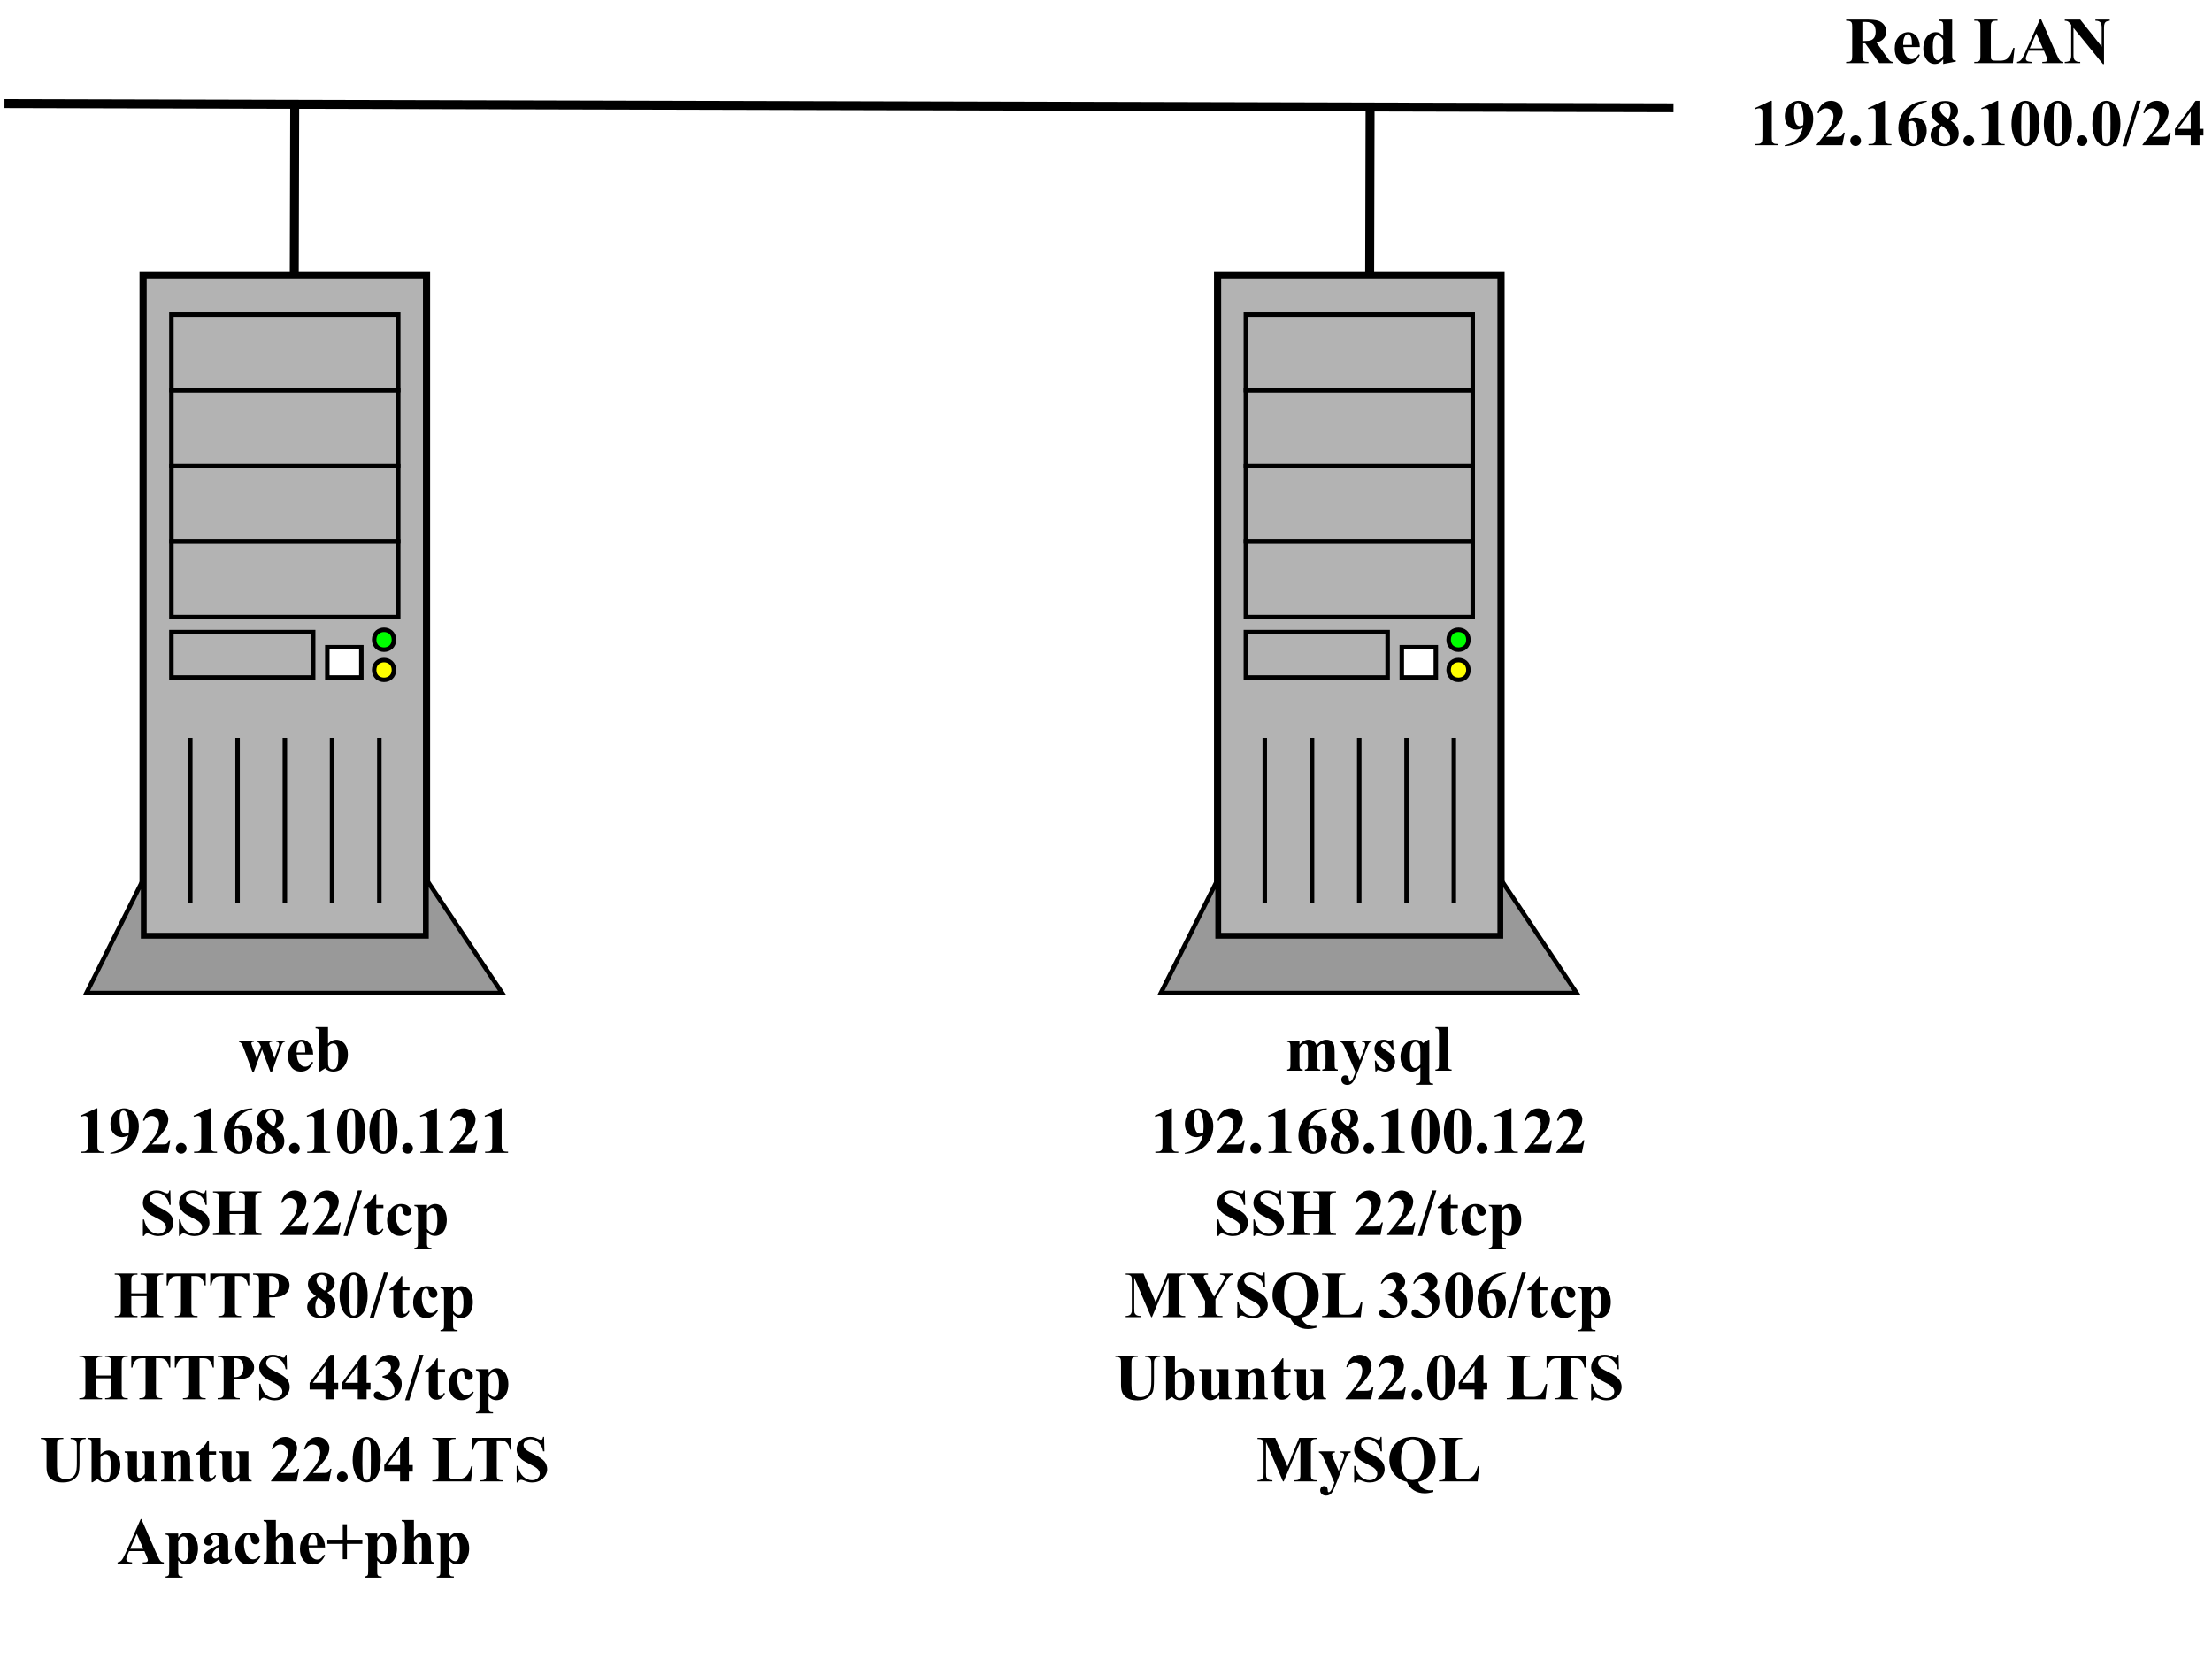 <?xml version="1.0" encoding="UTF-8"?>
<svg xmlns="http://www.w3.org/2000/svg" xmlns:xlink="http://www.w3.org/1999/xlink" width="494pt" height="374pt" viewBox="0 0 494 374" version="1.1">
<defs>
<g>
<symbol overflow="visible" id="glyph0-0">
<path style="stroke:none;" d="M 2.031 0 L 2.031 -9.172 L 9.375 -9.172 L 9.375 0 Z M 2.266 -0.234 L 9.141 -0.234 L 9.141 -8.938 L 2.266 -8.938 Z M 2.266 -0.234 "/>
</symbol>
<symbol overflow="visible" id="glyph0-1">
<path style="stroke:none;" d="M 7.141 0.203 L 5.297 -4.719 L 3.5 0.203 L 3.125 0.203 L 1.344 -4.656 C 1.082 -5.395 0.859 -5.879 0.672 -6.109 C 0.547 -6.254 0.363 -6.363 0.125 -6.438 L 0.125 -6.703 L 3.5 -6.703 L 3.5 -6.438 C 3.27 -6.438 3.113 -6.398 3.031 -6.328 C 2.945 -6.266 2.906 -6.191 2.906 -6.109 C 2.906 -6.023 2.977 -5.781 3.125 -5.375 L 4.109 -2.766 L 5.062 -5.375 L 4.984 -5.547 C 4.836 -5.898 4.711 -6.125 4.609 -6.219 C 4.504 -6.32 4.336 -6.395 4.109 -6.438 L 4.109 -6.703 L 7.547 -6.703 L 7.547 -6.438 C 7.273 -6.414 7.102 -6.375 7.031 -6.312 C 6.957 -6.258 6.922 -6.176 6.922 -6.062 C 6.922 -5.957 6.992 -5.727 7.141 -5.375 L 8.078 -2.766 L 8.938 -5.172 C 9.062 -5.516 9.125 -5.75 9.125 -5.875 C 9.125 -6.051 9.078 -6.18 8.984 -6.266 C 8.898 -6.359 8.723 -6.414 8.453 -6.438 L 8.453 -6.703 L 10.438 -6.703 L 10.438 -6.438 C 10.219 -6.406 10.047 -6.328 9.922 -6.203 C 9.797 -6.078 9.629 -5.719 9.422 -5.125 L 7.547 0.203 Z M 7.141 0.203 "/>
</symbol>
<symbol overflow="visible" id="glyph0-2">
<path style="stroke:none;" d="M 6.172 -3.594 L 2.5 -3.594 C 2.539 -2.695 2.773 -1.992 3.203 -1.484 C 3.535 -1.086 3.93 -0.891 4.391 -0.891 C 4.68 -0.891 4.941 -0.969 5.172 -1.125 C 5.41 -1.289 5.66 -1.578 5.922 -1.984 L 6.172 -1.828 C 5.805 -1.086 5.406 -0.562 4.969 -0.25 C 4.531 0.051 4.02 0.203 3.438 0.203 C 2.445 0.203 1.695 -0.18 1.188 -0.953 C 0.77 -1.566 0.562 -2.328 0.562 -3.234 C 0.562 -4.359 0.863 -5.25 1.469 -5.906 C 2.07 -6.57 2.781 -6.906 3.594 -6.906 C 4.27 -6.906 4.859 -6.625 5.359 -6.062 C 5.859 -5.508 6.129 -4.688 6.172 -3.594 Z M 4.406 -4.062 C 4.406 -4.832 4.363 -5.359 4.281 -5.641 C 4.195 -5.93 4.066 -6.148 3.891 -6.297 C 3.785 -6.391 3.648 -6.438 3.484 -6.438 C 3.234 -6.438 3.031 -6.312 2.875 -6.062 C 2.594 -5.645 2.453 -5.062 2.453 -4.312 L 2.453 -4.062 Z M 4.406 -4.062 "/>
</symbol>
<symbol overflow="visible" id="glyph0-3">
<path style="stroke:none;" d="M 3.094 -9.719 L 3.094 -6.031 C 3.656 -6.613 4.27 -6.906 4.938 -6.906 C 5.395 -6.906 5.828 -6.77 6.234 -6.5 C 6.641 -6.227 6.957 -5.844 7.188 -5.344 C 7.414 -4.844 7.531 -4.27 7.531 -3.625 C 7.531 -2.895 7.383 -2.227 7.094 -1.625 C 6.801 -1.031 6.41 -0.578 5.922 -0.266 C 5.43 0.047 4.875 0.203 4.25 0.203 C 3.895 0.203 3.57 0.145 3.281 0.031 C 3 -0.082 2.723 -0.27 2.453 -0.531 L 1.344 0.188 L 1.109 0.188 L 1.109 -8.328 C 1.109 -8.711 1.086 -8.953 1.047 -9.047 C 1.004 -9.172 0.93 -9.266 0.828 -9.328 C 0.723 -9.398 0.551 -9.441 0.312 -9.453 L 0.312 -9.719 Z M 3.094 -5.391 L 3.094 -2.406 C 3.094 -1.801 3.102 -1.414 3.125 -1.25 C 3.176 -0.969 3.289 -0.738 3.469 -0.562 C 3.656 -0.383 3.891 -0.297 4.172 -0.297 C 4.41 -0.297 4.617 -0.363 4.797 -0.5 C 4.973 -0.645 5.117 -0.922 5.234 -1.328 C 5.348 -1.742 5.406 -2.484 5.406 -3.547 C 5.406 -4.578 5.273 -5.285 5.016 -5.672 C 4.836 -5.941 4.586 -6.078 4.266 -6.078 C 3.859 -6.078 3.469 -5.848 3.094 -5.391 Z M 3.094 -5.391 "/>
</symbol>
<symbol overflow="visible" id="glyph0-4">
<path style="stroke:none;" d="M 4.781 -9.922 L 4.781 -1.969 C 4.781 -1.375 4.805 -0.992 4.859 -0.828 C 4.91 -0.66 5.02 -0.523 5.188 -0.422 C 5.352 -0.316 5.617 -0.266 5.984 -0.266 L 6.219 -0.266 L 6.219 0 L 1.094 0 L 1.094 -0.266 L 1.359 -0.266 C 1.773 -0.266 2.066 -0.312 2.234 -0.406 C 2.41 -0.5 2.531 -0.629 2.594 -0.797 C 2.656 -0.961 2.688 -1.352 2.688 -1.969 L 2.688 -7 C 2.688 -7.457 2.664 -7.738 2.625 -7.844 C 2.582 -7.957 2.504 -8.051 2.391 -8.125 C 2.273 -8.207 2.141 -8.25 1.984 -8.25 C 1.742 -8.25 1.445 -8.176 1.094 -8.031 L 0.969 -8.281 L 4.547 -9.922 Z M 4.781 -9.922 "/>
</symbol>
<symbol overflow="visible" id="glyph0-5">
<path style="stroke:none;" d="M 0.453 0.203 L 0.453 0 C 1.242 -0.176 1.914 -0.441 2.469 -0.797 C 3.02 -1.148 3.457 -1.586 3.781 -2.109 C 4.102 -2.629 4.328 -3.227 4.453 -3.906 C 4.16 -3.758 3.91 -3.656 3.703 -3.594 C 3.492 -3.531 3.273 -3.5 3.047 -3.5 C 2.305 -3.5 1.691 -3.766 1.203 -4.297 C 0.711 -4.828 0.469 -5.551 0.469 -6.469 C 0.469 -7.113 0.598 -7.703 0.859 -8.234 C 1.129 -8.766 1.508 -9.176 2 -9.469 C 2.5 -9.77 3.008 -9.922 3.531 -9.922 C 4.102 -9.922 4.641 -9.754 5.141 -9.422 C 5.648 -9.098 6.055 -8.629 6.359 -8.016 C 6.66 -7.398 6.812 -6.695 6.812 -5.906 C 6.812 -4.883 6.566 -3.906 6.078 -2.969 C 5.586 -2.031 4.859 -1.281 3.891 -0.719 C 2.922 -0.156 1.773 0.148 0.453 0.203 Z M 4.562 -4.516 C 4.613 -5.047 4.641 -5.516 4.641 -5.922 C 4.641 -6.797 4.535 -7.609 4.328 -8.359 C 4.211 -8.766 4.047 -9.066 3.828 -9.266 C 3.703 -9.367 3.547 -9.422 3.359 -9.422 C 3.117 -9.422 2.93 -9.32 2.797 -9.125 C 2.609 -8.844 2.516 -8.305 2.516 -7.516 C 2.516 -6.191 2.676 -5.273 3 -4.766 C 3.195 -4.441 3.473 -4.281 3.828 -4.281 C 4.016 -4.281 4.258 -4.359 4.562 -4.516 Z M 4.562 -4.516 "/>
</symbol>
<symbol overflow="visible" id="glyph0-6">
<path style="stroke:none;" d="M 6.078 0 L 0.359 0 L 0.359 -0.156 C 2.109 -2.238 3.172 -3.641 3.547 -4.359 C 3.922 -5.086 4.109 -5.797 4.109 -6.484 C 4.109 -6.984 3.953 -7.398 3.641 -7.734 C 3.336 -8.066 2.957 -8.234 2.5 -8.234 C 1.77 -8.234 1.203 -7.863 0.797 -7.125 L 0.531 -7.219 C 0.789 -8.133 1.18 -8.812 1.703 -9.25 C 2.234 -9.695 2.844 -9.922 3.531 -9.922 C 4.02 -9.922 4.469 -9.805 4.875 -9.578 C 5.281 -9.348 5.598 -9.031 5.828 -8.625 C 6.055 -8.227 6.172 -7.859 6.172 -7.516 C 6.172 -6.879 5.992 -6.234 5.641 -5.578 C 5.16 -4.691 4.109 -3.457 2.484 -1.875 L 4.578 -1.875 C 5.086 -1.875 5.422 -1.895 5.578 -1.938 C 5.734 -1.977 5.863 -2.051 5.969 -2.156 C 6.07 -2.258 6.203 -2.477 6.359 -2.812 L 6.625 -2.812 Z M 6.078 0 "/>
</symbol>
<symbol overflow="visible" id="glyph0-7">
<path style="stroke:none;" d="M 1.828 -2.203 C 2.16 -2.203 2.441 -2.082 2.672 -1.844 C 2.91 -1.613 3.031 -1.336 3.031 -1.016 C 3.031 -0.68 2.91 -0.398 2.672 -0.172 C 2.441 0.055 2.16 0.172 1.828 0.172 C 1.504 0.172 1.223 0.055 0.984 -0.172 C 0.754 -0.398 0.641 -0.68 0.641 -1.016 C 0.641 -1.336 0.754 -1.613 0.984 -1.844 C 1.223 -2.082 1.504 -2.203 1.828 -2.203 Z M 1.828 -2.203 "/>
</symbol>
<symbol overflow="visible" id="glyph0-8">
<path style="stroke:none;" d="M 6.891 -9.922 L 6.891 -9.719 C 6.023 -9.5 5.332 -9.211 4.812 -8.859 C 4.289 -8.516 3.875 -8.094 3.562 -7.594 C 3.258 -7.102 3.023 -6.492 2.859 -5.766 C 3.078 -5.91 3.254 -6.004 3.391 -6.047 C 3.703 -6.141 4.016 -6.188 4.328 -6.188 C 5.055 -6.188 5.66 -5.922 6.141 -5.391 C 6.629 -4.867 6.875 -4.148 6.875 -3.234 C 6.875 -2.598 6.738 -2.008 6.469 -1.469 C 6.207 -0.938 5.836 -0.523 5.359 -0.234 C 4.879 0.055 4.363 0.203 3.812 0.203 C 3.219 0.203 2.664 0.039 2.156 -0.281 C 1.645 -0.613 1.25 -1.094 0.969 -1.719 C 0.688 -2.352 0.547 -3.039 0.547 -3.781 C 0.547 -4.875 0.805 -5.891 1.328 -6.828 C 1.848 -7.766 2.586 -8.508 3.547 -9.062 C 4.516 -9.625 5.629 -9.91 6.891 -9.922 Z M 2.766 -5.188 C 2.734 -4.531 2.719 -4.047 2.719 -3.734 C 2.719 -3.078 2.781 -2.441 2.906 -1.828 C 3.031 -1.211 3.203 -0.781 3.422 -0.531 C 3.578 -0.352 3.766 -0.266 3.984 -0.266 C 4.203 -0.266 4.395 -0.391 4.562 -0.641 C 4.738 -0.898 4.828 -1.422 4.828 -2.203 C 4.828 -3.523 4.664 -4.438 4.344 -4.938 C 4.145 -5.258 3.867 -5.422 3.516 -5.422 C 3.328 -5.422 3.078 -5.344 2.766 -5.188 Z M 2.766 -5.188 "/>
</symbol>
<symbol overflow="visible" id="glyph0-9">
<path style="stroke:none;" d="M 5 -5.484 C 5.688 -4.984 6.16 -4.516 6.422 -4.078 C 6.68 -3.648 6.812 -3.156 6.812 -2.594 C 6.812 -1.812 6.516 -1.148 5.922 -0.609 C 5.336 -0.066 4.539 0.203 3.531 0.203 C 2.57 0.203 1.828 -0.031 1.297 -0.5 C 0.773 -0.977 0.516 -1.562 0.516 -2.25 C 0.516 -2.758 0.664 -3.211 0.969 -3.609 C 1.27 -4.004 1.773 -4.363 2.484 -4.688 C 1.711 -5.27 1.219 -5.75 1 -6.125 C 0.789 -6.5 0.688 -6.93 0.688 -7.422 C 0.688 -8.066 0.957 -8.633 1.5 -9.125 C 2.051 -9.625 2.812 -9.875 3.781 -9.875 C 4.707 -9.875 5.414 -9.656 5.906 -9.219 C 6.406 -8.781 6.656 -8.258 6.656 -7.656 C 6.656 -7.195 6.52 -6.789 6.25 -6.438 C 5.988 -6.082 5.57 -5.766 5 -5.484 Z M 4.453 -5.859 C 4.629 -6.098 4.758 -6.363 4.844 -6.656 C 4.938 -6.945 4.984 -7.27 4.984 -7.625 C 4.984 -8.25 4.848 -8.727 4.578 -9.062 C 4.379 -9.312 4.102 -9.438 3.75 -9.438 C 3.426 -9.438 3.148 -9.316 2.922 -9.078 C 2.703 -8.848 2.594 -8.562 2.594 -8.219 C 2.594 -7.875 2.719 -7.516 2.969 -7.141 C 3.219 -6.766 3.711 -6.336 4.453 -5.859 Z M 3.016 -4.344 C 2.867 -4.207 2.766 -4.082 2.703 -3.969 C 2.609 -3.801 2.52 -3.555 2.438 -3.234 C 2.363 -2.922 2.328 -2.594 2.328 -2.25 C 2.328 -1.789 2.383 -1.41 2.5 -1.109 C 2.613 -0.805 2.773 -0.586 2.984 -0.453 C 3.203 -0.328 3.426 -0.266 3.656 -0.266 C 4 -0.266 4.289 -0.391 4.531 -0.641 C 4.77 -0.898 4.891 -1.25 4.891 -1.688 C 4.891 -2.613 4.266 -3.5 3.016 -4.344 Z M 3.016 -4.344 "/>
</symbol>
<symbol overflow="visible" id="glyph0-10">
<path style="stroke:none;" d="M 6.797 -4.859 C 6.797 -3.891 6.66 -2.984 6.391 -2.141 C 6.223 -1.629 6.004 -1.207 5.734 -0.875 C 5.461 -0.539 5.148 -0.273 4.797 -0.078 C 4.453 0.109 4.07 0.203 3.656 0.203 C 3.188 0.203 2.766 0.082 2.391 -0.156 C 2.016 -0.395 1.68 -0.738 1.391 -1.188 C 1.18 -1.508 1 -1.941 0.844 -2.484 C 0.633 -3.211 0.531 -3.969 0.531 -4.75 C 0.531 -5.801 0.676 -6.77 0.969 -7.656 C 1.219 -8.383 1.586 -8.941 2.078 -9.328 C 2.578 -9.723 3.102 -9.922 3.656 -9.922 C 4.219 -9.922 4.742 -9.727 5.234 -9.344 C 5.723 -8.957 6.082 -8.438 6.312 -7.781 C 6.633 -6.895 6.797 -5.922 6.797 -4.859 Z M 4.594 -4.875 C 4.594 -6.57 4.582 -7.562 4.562 -7.844 C 4.508 -8.508 4.395 -8.957 4.219 -9.188 C 4.102 -9.344 3.91 -9.422 3.641 -9.422 C 3.43 -9.422 3.27 -9.363 3.156 -9.25 C 2.977 -9.082 2.859 -8.785 2.797 -8.359 C 2.734 -7.941 2.703 -6.469 2.703 -3.938 C 2.703 -2.562 2.75 -1.641 2.844 -1.172 C 2.914 -0.836 3.02 -0.613 3.156 -0.5 C 3.289 -0.383 3.469 -0.328 3.688 -0.328 C 3.926 -0.328 4.102 -0.398 4.219 -0.547 C 4.414 -0.816 4.531 -1.234 4.562 -1.797 Z M 4.594 -4.875 "/>
</symbol>
<symbol overflow="visible" id="glyph0-11">
<path style="stroke:none;" d="M 6.891 -9.938 L 6.969 -6.703 L 6.672 -6.703 C 6.535 -7.516 6.195 -8.164 5.656 -8.656 C 5.113 -9.156 4.523 -9.406 3.891 -9.406 C 3.41 -9.406 3.023 -9.273 2.734 -9.016 C 2.453 -8.754 2.312 -8.453 2.312 -8.109 C 2.312 -7.891 2.363 -7.695 2.469 -7.531 C 2.602 -7.312 2.82 -7.094 3.125 -6.875 C 3.352 -6.719 3.875 -6.438 4.688 -6.031 C 5.82 -5.469 6.586 -4.941 6.984 -4.453 C 7.379 -3.953 7.578 -3.383 7.578 -2.75 C 7.578 -1.938 7.258 -1.234 6.625 -0.641 C 5.988 -0.055 5.188 0.234 4.219 0.234 C 3.906 0.234 3.613 0.203 3.344 0.141 C 3.07 0.078 2.734 -0.039 2.328 -0.219 C 2.098 -0.312 1.906 -0.359 1.75 -0.359 C 1.625 -0.359 1.492 -0.312 1.359 -0.219 C 1.223 -0.125 1.113 0.02 1.031 0.219 L 0.766 0.219 L 0.766 -3.453 L 1.031 -3.453 C 1.238 -2.422 1.641 -1.629 2.234 -1.078 C 2.836 -0.535 3.484 -0.266 4.172 -0.266 C 4.711 -0.266 5.141 -0.41 5.453 -0.703 C 5.773 -0.992 5.938 -1.332 5.938 -1.719 C 5.938 -1.957 5.875 -2.18 5.75 -2.391 C 5.625 -2.609 5.438 -2.812 5.188 -3 C 4.945 -3.195 4.508 -3.453 3.875 -3.766 C 2.988 -4.191 2.352 -4.555 1.969 -4.859 C 1.582 -5.172 1.285 -5.516 1.078 -5.891 C 0.867 -6.273 0.766 -6.691 0.766 -7.141 C 0.766 -7.91 1.047 -8.566 1.609 -9.109 C 2.18 -9.66 2.898 -9.938 3.766 -9.938 C 4.078 -9.938 4.383 -9.898 4.688 -9.828 C 4.906 -9.766 5.176 -9.656 5.5 -9.5 C 5.82 -9.344 6.051 -9.266 6.188 -9.266 C 6.312 -9.266 6.406 -9.301 6.469 -9.375 C 6.539 -9.457 6.609 -9.645 6.672 -9.938 Z M 6.891 -9.938 "/>
</symbol>
<symbol overflow="visible" id="glyph0-12">
<path style="stroke:none;" d="M 4.016 -4.672 L 4.016 -1.656 C 4.016 -1.164 4.039 -0.859 4.094 -0.734 C 4.145 -0.609 4.25 -0.5 4.406 -0.406 C 4.57 -0.312 4.789 -0.266 5.062 -0.266 L 5.391 -0.266 L 5.391 0 L 0.312 0 L 0.312 -0.266 L 0.625 -0.266 C 0.906 -0.266 1.133 -0.316 1.312 -0.422 C 1.438 -0.484 1.531 -0.598 1.594 -0.766 C 1.645 -0.879 1.672 -1.176 1.672 -1.656 L 1.672 -8.047 C 1.672 -8.547 1.645 -8.859 1.594 -8.984 C 1.539 -9.109 1.43 -9.219 1.266 -9.312 C 1.109 -9.406 0.895 -9.453 0.625 -9.453 L 0.312 -9.453 L 0.312 -9.719 L 5.391 -9.719 L 5.391 -9.453 L 5.062 -9.453 C 4.781 -9.453 4.555 -9.398 4.391 -9.297 C 4.266 -9.234 4.164 -9.117 4.094 -8.953 C 4.039 -8.836 4.016 -8.535 4.016 -8.047 L 4.016 -5.297 L 7.438 -5.297 L 7.438 -8.047 C 7.438 -8.547 7.41 -8.859 7.359 -8.984 C 7.305 -9.109 7.195 -9.219 7.031 -9.312 C 6.875 -9.406 6.66 -9.453 6.391 -9.453 L 6.078 -9.453 L 6.078 -9.719 L 11.141 -9.719 L 11.141 -9.453 L 10.828 -9.453 C 10.547 -9.453 10.32 -9.398 10.156 -9.297 C 10.031 -9.234 9.93 -9.117 9.859 -8.953 C 9.805 -8.836 9.781 -8.535 9.781 -8.047 L 9.781 -1.656 C 9.781 -1.164 9.805 -0.859 9.859 -0.734 C 9.91 -0.609 10.016 -0.5 10.172 -0.406 C 10.336 -0.312 10.555 -0.266 10.828 -0.266 L 11.141 -0.266 L 11.141 0 L 6.078 0 L 6.078 -0.266 L 6.391 -0.266 C 6.672 -0.266 6.898 -0.316 7.078 -0.422 C 7.191 -0.484 7.285 -0.598 7.359 -0.766 C 7.41 -0.879 7.438 -1.176 7.438 -1.656 L 7.438 -4.672 Z M 4.016 -4.672 "/>
</symbol>
<symbol overflow="visible" id="glyph0-13">
<path style="stroke:none;" d=""/>
</symbol>
<symbol overflow="visible" id="glyph0-14">
<path style="stroke:none;" d="M 4.125 -9.938 L 0.938 0.219 L 0.016 0.219 L 3.219 -9.938 Z M 4.125 -9.938 "/>
</symbol>
<symbol overflow="visible" id="glyph0-15">
<path style="stroke:none;" d="M 3.156 -9.141 L 3.156 -6.703 L 4.75 -6.703 L 4.75 -5.984 L 3.156 -5.984 L 3.156 -1.859 C 3.156 -1.473 3.172 -1.223 3.203 -1.109 C 3.242 -0.992 3.305 -0.898 3.391 -0.828 C 3.484 -0.766 3.566 -0.734 3.641 -0.734 C 3.953 -0.734 4.25 -0.969 4.531 -1.438 L 4.75 -1.281 C 4.352 -0.363 3.723 0.094 2.859 0.094 C 2.43 0.094 2.07 -0.02 1.781 -0.25 C 1.488 -0.488 1.301 -0.754 1.219 -1.047 C 1.164 -1.211 1.141 -1.656 1.141 -2.375 L 1.141 -5.984 L 0.266 -5.984 L 0.266 -6.234 C 0.867 -6.66 1.379 -7.109 1.797 -7.578 C 2.223 -8.047 2.598 -8.566 2.922 -9.141 Z M 3.156 -9.141 "/>
</symbol>
<symbol overflow="visible" id="glyph0-16">
<path style="stroke:none;" d="M 5.953 -1.719 L 6.188 -1.547 C 5.863 -0.961 5.469 -0.523 5 -0.234 C 4.531 0.055 4.031 0.203 3.5 0.203 C 2.602 0.203 1.891 -0.129 1.359 -0.797 C 0.828 -1.473 0.562 -2.285 0.562 -3.234 C 0.562 -4.148 0.805 -4.953 1.297 -5.641 C 1.879 -6.484 2.688 -6.906 3.719 -6.906 C 4.406 -6.906 4.953 -6.727 5.359 -6.375 C 5.773 -6.031 5.984 -5.641 5.984 -5.203 C 5.984 -4.93 5.898 -4.711 5.734 -4.547 C 5.566 -4.391 5.352 -4.312 5.094 -4.312 C 4.801 -4.312 4.562 -4.406 4.375 -4.594 C 4.195 -4.781 4.086 -5.113 4.047 -5.594 C 4.016 -5.895 3.945 -6.102 3.844 -6.219 C 3.727 -6.332 3.598 -6.391 3.453 -6.391 C 3.223 -6.391 3.023 -6.27 2.859 -6.031 C 2.617 -5.664 2.5 -5.102 2.5 -4.344 C 2.5 -3.707 2.598 -3.102 2.797 -2.531 C 2.992 -1.957 3.27 -1.531 3.625 -1.25 C 3.883 -1.039 4.191 -0.938 4.547 -0.938 C 4.785 -0.938 5.008 -0.988 5.219 -1.094 C 5.426 -1.207 5.672 -1.414 5.953 -1.719 Z M 5.953 -1.719 "/>
</symbol>
<symbol overflow="visible" id="glyph0-17">
<path style="stroke:none;" d="M 3.094 -0.688 L 3.094 1.812 C 3.094 2.156 3.117 2.391 3.172 2.516 C 3.223 2.641 3.305 2.727 3.422 2.781 C 3.535 2.844 3.758 2.875 4.094 2.875 L 4.094 3.141 L 0.281 3.141 L 0.281 2.875 C 0.57 2.863 0.789 2.781 0.938 2.625 C 1.031 2.508 1.078 2.223 1.078 1.766 L 1.078 -5.297 C 1.078 -5.773 1.02 -6.078 0.906 -6.203 C 0.801 -6.336 0.594 -6.414 0.281 -6.438 L 0.281 -6.703 L 3.094 -6.703 L 3.094 -5.812 C 3.32 -6.156 3.555 -6.406 3.797 -6.562 C 4.148 -6.789 4.531 -6.906 4.938 -6.906 C 5.438 -6.906 5.883 -6.75 6.281 -6.438 C 6.688 -6.125 6.992 -5.691 7.203 -5.141 C 7.41 -4.598 7.516 -4.008 7.516 -3.375 C 7.516 -2.695 7.406 -2.078 7.188 -1.516 C 6.977 -0.961 6.664 -0.535 6.25 -0.234 C 5.832 0.055 5.375 0.203 4.875 0.203 C 4.5 0.203 4.156 0.117 3.844 -0.047 C 3.602 -0.172 3.352 -0.383 3.094 -0.688 Z M 3.094 -1.406 C 3.5 -0.82 3.938 -0.531 4.406 -0.531 C 4.664 -0.531 4.879 -0.664 5.047 -0.938 C 5.297 -1.344 5.422 -2.109 5.422 -3.234 C 5.422 -4.391 5.281 -5.18 5 -5.609 C 4.82 -5.891 4.582 -6.031 4.281 -6.031 C 3.789 -6.031 3.395 -5.68 3.094 -4.984 Z M 3.094 -1.406 "/>
</symbol>
<symbol overflow="visible" id="glyph0-18">
<path style="stroke:none;" d="M 9.25 -9.719 L 9.25 -7.078 L 9 -7.078 C 8.844 -7.691 8.672 -8.129 8.484 -8.391 C 8.297 -8.66 8.039 -8.875 7.719 -9.031 C 7.539 -9.113 7.223 -9.156 6.766 -9.156 L 6.047 -9.156 L 6.047 -1.656 C 6.047 -1.164 6.07 -0.859 6.125 -0.734 C 6.188 -0.609 6.297 -0.5 6.453 -0.406 C 6.609 -0.312 6.828 -0.266 7.109 -0.266 L 7.422 -0.266 L 7.422 0 L 2.344 0 L 2.344 -0.266 L 2.672 -0.266 C 2.953 -0.266 3.176 -0.316 3.344 -0.422 C 3.469 -0.484 3.566 -0.598 3.641 -0.766 C 3.691 -0.879 3.719 -1.176 3.719 -1.656 L 3.719 -9.156 L 3.016 -9.156 C 2.359 -9.156 1.883 -9.016 1.594 -8.734 C 1.176 -8.348 0.91 -7.797 0.797 -7.078 L 0.531 -7.078 L 0.531 -9.719 Z M 9.25 -9.719 "/>
</symbol>
<symbol overflow="visible" id="glyph0-19">
<path style="stroke:none;" d="M 3.969 -4.406 L 3.969 -1.703 C 3.969 -1.18 4 -0.852 4.062 -0.719 C 4.125 -0.582 4.238 -0.473 4.406 -0.391 C 4.57 -0.305 4.875 -0.266 5.312 -0.266 L 5.312 0 L 0.375 0 L 0.375 -0.266 C 0.82 -0.266 1.125 -0.305 1.281 -0.391 C 1.445 -0.473 1.562 -0.582 1.625 -0.719 C 1.688 -0.852 1.719 -1.18 1.719 -1.703 L 1.719 -8.016 C 1.719 -8.535 1.688 -8.863 1.625 -9 C 1.562 -9.133 1.445 -9.242 1.281 -9.328 C 1.113 -9.41 0.812 -9.453 0.375 -9.453 L 0.375 -9.719 L 4.609 -9.719 C 6.004 -9.719 7.004 -9.469 7.609 -8.969 C 8.211 -8.469 8.516 -7.848 8.516 -7.109 C 8.516 -6.473 8.316 -5.93 7.922 -5.484 C 7.535 -5.035 7 -4.734 6.312 -4.578 C 5.844 -4.461 5.062 -4.406 3.969 -4.406 Z M 3.969 -9.156 L 3.969 -4.953 C 4.125 -4.941 4.238 -4.938 4.312 -4.938 C 4.895 -4.938 5.344 -5.109 5.656 -5.453 C 5.977 -5.805 6.141 -6.348 6.141 -7.078 C 6.141 -7.797 5.977 -8.32 5.656 -8.656 C 5.344 -8.988 4.875 -9.156 4.25 -9.156 Z M 3.969 -9.156 "/>
</symbol>
<symbol overflow="visible" id="glyph0-20">
<path style="stroke:none;" d="M 0.359 -3.656 L 4.984 -9.922 L 5.859 -9.922 L 5.859 -3.656 L 6.734 -3.656 L 6.734 -2.172 L 5.859 -2.172 L 5.859 0 L 3.891 0 L 3.891 -2.172 L 0.359 -2.172 Z M 1.062 -3.656 L 3.891 -3.656 L 3.891 -7.5 Z M 1.062 -3.656 "/>
</symbol>
<symbol overflow="visible" id="glyph0-21">
<path style="stroke:none;" d="M 2.172 -4.875 L 2.172 -5.125 C 2.711 -5.281 3.086 -5.426 3.297 -5.562 C 3.516 -5.695 3.695 -5.906 3.844 -6.188 C 4 -6.469 4.078 -6.75 4.078 -7.031 C 4.078 -7.426 3.93 -7.766 3.641 -8.047 C 3.348 -8.336 2.988 -8.484 2.562 -8.484 C 1.895 -8.484 1.328 -8.129 0.859 -7.422 L 0.594 -7.516 C 0.938 -8.316 1.375 -8.914 1.906 -9.312 C 2.445 -9.719 3.051 -9.922 3.719 -9.922 C 4.383 -9.922 4.938 -9.711 5.375 -9.297 C 5.812 -8.891 6.031 -8.41 6.031 -7.859 C 6.031 -7.504 5.926 -7.16 5.719 -6.828 C 5.52 -6.492 5.203 -6.203 4.766 -5.953 C 5.328 -5.672 5.754 -5.332 6.047 -4.938 C 6.336 -4.539 6.484 -4.039 6.484 -3.438 C 6.484 -2.426 6.117 -1.566 5.391 -0.859 C 4.66 -0.148 3.676 0.203 2.438 0.203 C 1.613 0.203 1.016 0.066 0.641 -0.203 C 0.367 -0.391 0.234 -0.633 0.234 -0.938 C 0.234 -1.156 0.312 -1.344 0.469 -1.5 C 0.625 -1.656 0.805 -1.734 1.016 -1.734 C 1.172 -1.734 1.32 -1.703 1.469 -1.641 C 1.539 -1.598 1.805 -1.383 2.266 -1 C 2.734 -0.625 3.172 -0.438 3.578 -0.438 C 3.93 -0.438 4.234 -0.578 4.484 -0.859 C 4.742 -1.141 4.875 -1.492 4.875 -1.922 C 4.875 -2.578 4.645 -3.18 4.188 -3.734 C 3.727 -4.285 3.055 -4.664 2.172 -4.875 Z M 2.172 -4.875 "/>
</symbol>
<symbol overflow="visible" id="glyph0-22">
<path style="stroke:none;" d="M 0.344 -9.719 L 5.359 -9.719 L 5.359 -9.453 L 5.109 -9.453 C 4.734 -9.453 4.473 -9.41 4.328 -9.328 C 4.191 -9.254 4.094 -9.145 4.031 -9 C 3.969 -8.863 3.938 -8.52 3.938 -7.969 L 3.938 -3.203 C 3.938 -2.336 4 -1.766 4.125 -1.484 C 4.258 -1.203 4.477 -0.969 4.781 -0.781 C 5.082 -0.594 5.461 -0.5 5.922 -0.5 C 6.453 -0.5 6.898 -0.613 7.266 -0.844 C 7.641 -1.082 7.914 -1.41 8.094 -1.828 C 8.281 -2.242 8.375 -2.969 8.375 -4 L 8.375 -7.969 C 8.375 -8.406 8.328 -8.711 8.234 -8.891 C 8.148 -9.078 8.035 -9.207 7.891 -9.281 C 7.68 -9.395 7.379 -9.453 6.984 -9.453 L 6.984 -9.719 L 10.344 -9.719 L 10.344 -9.453 L 10.141 -9.453 C 9.867 -9.453 9.641 -9.395 9.453 -9.281 C 9.273 -9.176 9.145 -9.016 9.062 -8.797 C 9 -8.641 8.969 -8.363 8.969 -7.969 L 8.969 -4.281 C 8.969 -3.133 8.895 -2.305 8.75 -1.797 C 8.602 -1.297 8.238 -0.832 7.656 -0.406 C 7.07 0.02 6.273 0.234 5.266 0.234 C 4.422 0.234 3.77 0.117 3.312 -0.109 C 2.688 -0.41 2.242 -0.801 1.984 -1.281 C 1.734 -1.758 1.609 -2.398 1.609 -3.203 L 1.609 -7.969 C 1.609 -8.52 1.578 -8.863 1.516 -9 C 1.453 -9.145 1.344 -9.254 1.188 -9.328 C 1.031 -9.41 0.75 -9.453 0.344 -9.453 Z M 0.344 -9.719 "/>
</symbol>
<symbol overflow="visible" id="glyph0-23">
<path style="stroke:none;" d="M 6.969 -6.703 L 6.969 -1.453 C 6.969 -0.941 7.016 -0.625 7.109 -0.5 C 7.203 -0.375 7.395 -0.297 7.688 -0.266 L 7.688 0 L 4.953 0 L 4.953 -0.891 C 4.641 -0.516 4.32 -0.238 4 -0.062 C 3.676 0.113 3.316 0.203 2.922 0.203 C 2.547 0.203 2.207 0.086 1.906 -0.141 C 1.613 -0.379 1.414 -0.648 1.312 -0.953 C 1.219 -1.266 1.172 -1.812 1.172 -2.594 L 1.172 -5.25 C 1.172 -5.75 1.125 -6.062 1.031 -6.188 C 0.938 -6.312 0.742 -6.395 0.453 -6.438 L 0.453 -6.703 L 3.188 -6.703 L 3.188 -2.125 C 3.188 -1.645 3.207 -1.332 3.25 -1.188 C 3.289 -1.051 3.359 -0.945 3.453 -0.875 C 3.555 -0.812 3.672 -0.781 3.797 -0.781 C 3.973 -0.781 4.129 -0.82 4.266 -0.906 C 4.461 -1.031 4.691 -1.281 4.953 -1.656 L 4.953 -5.25 C 4.953 -5.75 4.906 -6.062 4.812 -6.188 C 4.719 -6.312 4.523 -6.395 4.234 -6.438 L 4.234 -6.703 Z M 6.969 -6.703 "/>
</symbol>
<symbol overflow="visible" id="glyph0-24">
<path style="stroke:none;" d="M 3.234 -6.703 L 3.234 -5.828 C 3.578 -6.203 3.906 -6.473 4.219 -6.641 C 4.531 -6.816 4.867 -6.906 5.234 -6.906 C 5.672 -6.906 6.031 -6.781 6.312 -6.531 C 6.602 -6.289 6.797 -5.992 6.891 -5.641 C 6.961 -5.367 7 -4.844 7 -4.062 L 7 -1.469 C 7 -0.945 7.047 -0.625 7.141 -0.5 C 7.234 -0.375 7.43 -0.297 7.734 -0.266 L 7.734 0 L 4.344 0 L 4.344 -0.266 C 4.594 -0.297 4.773 -0.398 4.891 -0.578 C 4.961 -0.691 5 -0.988 5 -1.469 L 5 -4.438 C 5 -4.988 4.977 -5.336 4.938 -5.484 C 4.895 -5.629 4.82 -5.738 4.719 -5.812 C 4.613 -5.895 4.5 -5.938 4.375 -5.938 C 3.969 -5.938 3.586 -5.641 3.234 -5.047 L 3.234 -1.469 C 3.234 -0.957 3.281 -0.633 3.375 -0.5 C 3.469 -0.375 3.641 -0.297 3.891 -0.266 L 3.891 0 L 0.5 0 L 0.5 -0.266 C 0.781 -0.285 0.984 -0.375 1.109 -0.531 C 1.18 -0.633 1.219 -0.945 1.219 -1.469 L 1.219 -5.25 C 1.219 -5.75 1.172 -6.062 1.078 -6.188 C 0.992 -6.312 0.801 -6.395 0.5 -6.438 L 0.5 -6.703 Z M 3.234 -6.703 "/>
</symbol>
<symbol overflow="visible" id="glyph0-25">
<path style="stroke:none;" d="M 9.266 -3.406 L 8.891 0 L 0.266 0 L 0.266 -0.266 L 0.594 -0.266 C 0.875 -0.266 1.102 -0.316 1.281 -0.422 C 1.406 -0.484 1.5 -0.598 1.562 -0.766 C 1.613 -0.879 1.641 -1.176 1.641 -1.656 L 1.641 -8.047 C 1.641 -8.547 1.613 -8.859 1.562 -8.984 C 1.508 -9.109 1.398 -9.219 1.234 -9.312 C 1.078 -9.406 0.863 -9.453 0.594 -9.453 L 0.266 -9.453 L 0.266 -9.719 L 5.453 -9.719 L 5.453 -9.453 L 5.031 -9.453 C 4.75 -9.453 4.52 -9.398 4.344 -9.297 C 4.219 -9.234 4.125 -9.117 4.062 -8.953 C 4 -8.836 3.969 -8.535 3.969 -8.047 L 3.969 -1.859 C 3.969 -1.367 3.992 -1.051 4.047 -0.906 C 4.109 -0.77 4.227 -0.672 4.406 -0.609 C 4.52 -0.566 4.805 -0.547 5.266 -0.547 L 6.078 -0.547 C 6.586 -0.547 7.016 -0.633 7.359 -0.812 C 7.703 -1 8 -1.285 8.25 -1.672 C 8.5 -2.066 8.738 -2.645 8.969 -3.406 Z M 9.266 -3.406 "/>
</symbol>
<symbol overflow="visible" id="glyph0-26">
<path style="stroke:none;" d="M 6.109 -2.766 L 2.672 -2.766 L 2.266 -1.812 C 2.129 -1.5 2.062 -1.238 2.062 -1.031 C 2.062 -0.758 2.172 -0.562 2.391 -0.438 C 2.523 -0.363 2.844 -0.305 3.344 -0.266 L 3.344 0 L 0.109 0 L 0.109 -0.266 C 0.461 -0.316 0.75 -0.457 0.969 -0.688 C 1.195 -0.926 1.477 -1.414 1.812 -2.156 L 5.281 -9.922 L 5.422 -9.922 L 8.922 -1.953 C 9.254 -1.191 9.531 -0.711 9.75 -0.516 C 9.906 -0.367 10.133 -0.285 10.438 -0.266 L 10.438 0 L 5.734 0 L 5.734 -0.266 L 5.922 -0.266 C 6.297 -0.266 6.562 -0.316 6.719 -0.422 C 6.82 -0.492 6.875 -0.602 6.875 -0.75 C 6.875 -0.832 6.859 -0.922 6.828 -1.016 C 6.816 -1.055 6.75 -1.234 6.625 -1.547 Z M 5.859 -3.297 L 4.406 -6.641 L 2.922 -3.297 Z M 5.859 -3.297 "/>
</symbol>
<symbol overflow="visible" id="glyph0-27">
<path style="stroke:none;" d="M 4.188 -0.984 C 3.375 -0.266 2.641 0.094 1.984 0.094 C 1.609 0.094 1.289 -0.031 1.031 -0.281 C 0.781 -0.531 0.656 -0.844 0.656 -1.219 C 0.656 -1.727 0.875 -2.188 1.312 -2.594 C 1.758 -3.008 2.719 -3.555 4.188 -4.234 L 4.188 -4.906 C 4.188 -5.414 4.16 -5.734 4.109 -5.859 C 4.055 -5.992 3.953 -6.109 3.797 -6.203 C 3.641 -6.305 3.469 -6.359 3.281 -6.359 C 2.969 -6.359 2.711 -6.285 2.516 -6.141 C 2.391 -6.055 2.328 -5.957 2.328 -5.844 C 2.328 -5.75 2.395 -5.625 2.531 -5.469 C 2.707 -5.27 2.797 -5.07 2.797 -4.875 C 2.797 -4.645 2.707 -4.445 2.531 -4.281 C 2.363 -4.113 2.141 -4.031 1.859 -4.031 C 1.555 -4.031 1.301 -4.117 1.094 -4.297 C 0.895 -4.484 0.797 -4.695 0.797 -4.938 C 0.797 -5.281 0.93 -5.609 1.203 -5.922 C 1.473 -6.234 1.852 -6.473 2.344 -6.641 C 2.832 -6.816 3.336 -6.906 3.859 -6.906 C 4.492 -6.906 4.992 -6.77 5.359 -6.5 C 5.734 -6.227 5.977 -5.93 6.094 -5.609 C 6.156 -5.41 6.188 -4.953 6.188 -4.234 L 6.188 -1.641 C 6.188 -1.328 6.195 -1.129 6.219 -1.047 C 6.25 -0.973 6.285 -0.914 6.328 -0.875 C 6.379 -0.844 6.438 -0.828 6.5 -0.828 C 6.625 -0.828 6.75 -0.914 6.875 -1.094 L 7.094 -0.922 C 6.852 -0.566 6.602 -0.305 6.344 -0.141 C 6.094 0.016 5.805 0.094 5.484 0.094 C 5.098 0.094 4.797 0.004 4.578 -0.172 C 4.367 -0.348 4.238 -0.617 4.188 -0.984 Z M 4.188 -1.516 L 4.188 -3.75 C 3.613 -3.414 3.188 -3.055 2.906 -2.672 C 2.719 -2.41 2.625 -2.148 2.625 -1.891 C 2.625 -1.66 2.703 -1.461 2.859 -1.297 C 2.973 -1.172 3.141 -1.109 3.359 -1.109 C 3.598 -1.109 3.875 -1.242 4.188 -1.516 Z M 4.188 -1.516 "/>
</symbol>
<symbol overflow="visible" id="glyph0-28">
<path style="stroke:none;" d="M 3.234 -9.719 L 3.234 -5.844 C 3.598 -6.227 3.93 -6.5 4.234 -6.656 C 4.547 -6.82 4.863 -6.906 5.188 -6.906 C 5.613 -6.906 5.973 -6.785 6.266 -6.547 C 6.566 -6.305 6.766 -6.023 6.859 -5.703 C 6.961 -5.379 7.016 -4.832 7.016 -4.062 L 7.016 -1.453 C 7.016 -0.941 7.062 -0.625 7.156 -0.5 C 7.25 -0.375 7.441 -0.297 7.734 -0.266 L 7.734 0 L 4.344 0 L 4.344 -0.266 C 4.582 -0.297 4.758 -0.391 4.875 -0.547 C 4.957 -0.672 5 -0.973 5 -1.453 L 5 -4.438 C 5 -4.988 4.977 -5.336 4.938 -5.484 C 4.895 -5.629 4.82 -5.738 4.719 -5.812 C 4.625 -5.895 4.508 -5.938 4.375 -5.938 C 4.188 -5.938 4 -5.867 3.812 -5.734 C 3.633 -5.598 3.441 -5.367 3.234 -5.047 L 3.234 -1.453 C 3.234 -0.973 3.27 -0.676 3.344 -0.562 C 3.426 -0.395 3.609 -0.297 3.891 -0.266 L 3.891 0 L 0.5 0 L 0.5 -0.266 C 0.781 -0.285 0.984 -0.375 1.109 -0.531 C 1.18 -0.633 1.219 -0.941 1.219 -1.453 L 1.219 -8.266 C 1.219 -8.766 1.172 -9.078 1.078 -9.203 C 0.992 -9.328 0.801 -9.41 0.5 -9.453 L 0.5 -9.719 Z M 3.234 -9.719 "/>
</symbol>
<symbol overflow="visible" id="glyph0-29">
<path style="stroke:none;" d="M 0.281 -5.328 L 3.734 -5.328 L 3.734 -8.766 L 4.672 -8.766 L 4.672 -5.328 L 8.109 -5.328 L 8.109 -4.391 L 4.672 -4.391 L 4.672 -0.969 L 3.734 -0.969 L 3.734 -4.391 L 0.281 -4.391 Z M 0.281 -5.328 "/>
</symbol>
<symbol overflow="visible" id="glyph0-30">
<path style="stroke:none;" d="M 3.281 -6.703 L 3.281 -5.812 C 3.645 -6.219 3.984 -6.5 4.297 -6.656 C 4.609 -6.82 4.953 -6.906 5.328 -6.906 C 5.754 -6.906 6.113 -6.801 6.406 -6.594 C 6.695 -6.395 6.922 -6.094 7.078 -5.688 C 7.461 -6.113 7.828 -6.422 8.172 -6.609 C 8.523 -6.805 8.895 -6.906 9.281 -6.906 C 9.738 -6.906 10.102 -6.797 10.375 -6.578 C 10.656 -6.367 10.848 -6.098 10.953 -5.766 C 11.066 -5.441 11.125 -4.922 11.125 -4.203 L 11.125 -1.469 C 11.125 -0.945 11.164 -0.625 11.25 -0.5 C 11.344 -0.375 11.539 -0.297 11.844 -0.266 L 11.844 0 L 8.375 0 L 8.375 -0.266 C 8.656 -0.285 8.859 -0.391 8.984 -0.578 C 9.066 -0.703 9.109 -1 9.109 -1.469 L 9.109 -4.344 C 9.109 -4.938 9.082 -5.312 9.031 -5.469 C 8.988 -5.633 8.914 -5.754 8.812 -5.828 C 8.707 -5.91 8.586 -5.953 8.453 -5.953 C 8.242 -5.953 8.035 -5.879 7.828 -5.734 C 7.617 -5.586 7.406 -5.363 7.188 -5.062 L 7.188 -1.469 C 7.188 -0.977 7.227 -0.672 7.312 -0.547 C 7.426 -0.367 7.633 -0.273 7.938 -0.266 L 7.938 0 L 4.484 0 L 4.484 -0.266 C 4.66 -0.266 4.801 -0.305 4.906 -0.391 C 5.02 -0.473 5.094 -0.57 5.125 -0.688 C 5.164 -0.812 5.188 -1.07 5.188 -1.469 L 5.188 -4.344 C 5.188 -4.945 5.16 -5.32 5.109 -5.469 C 5.066 -5.625 4.988 -5.742 4.875 -5.828 C 4.758 -5.922 4.641 -5.969 4.516 -5.969 C 4.328 -5.969 4.148 -5.914 3.984 -5.812 C 3.766 -5.664 3.531 -5.414 3.281 -5.062 L 3.281 -1.469 C 3.281 -0.988 3.32 -0.672 3.406 -0.516 C 3.5 -0.367 3.695 -0.285 4 -0.266 L 4 0 L 0.547 0 L 0.547 -0.266 C 0.828 -0.285 1.023 -0.375 1.141 -0.531 C 1.223 -0.633 1.266 -0.945 1.266 -1.469 L 1.266 -5.25 C 1.266 -5.75 1.219 -6.062 1.125 -6.188 C 1.031 -6.312 0.836 -6.395 0.547 -6.438 L 0.547 -6.703 Z M 3.281 -6.703 "/>
</symbol>
<symbol overflow="visible" id="glyph0-31">
<path style="stroke:none;" d="M 3.562 0.266 L 1.406 -4.688 C 1.082 -5.438 0.844 -5.895 0.688 -6.062 C 0.531 -6.238 0.344 -6.363 0.125 -6.438 L 0.125 -6.703 L 3.688 -6.703 L 3.688 -6.438 C 3.445 -6.426 3.281 -6.379 3.188 -6.297 C 3.094 -6.211 3.047 -6.113 3.047 -6 C 3.047 -5.82 3.164 -5.461 3.406 -4.922 L 4.547 -2.312 L 5.328 -4.328 C 5.609 -5.055 5.75 -5.562 5.75 -5.844 C 5.75 -6.02 5.691 -6.16 5.578 -6.266 C 5.461 -6.367 5.254 -6.426 4.953 -6.438 L 4.953 -6.703 L 7.203 -6.703 L 7.203 -6.438 C 6.984 -6.406 6.801 -6.316 6.656 -6.172 C 6.52 -6.023 6.289 -5.531 5.969 -4.688 L 4.062 0.266 C 3.57 1.516 3.211 2.281 2.984 2.562 C 2.648 2.969 2.234 3.172 1.734 3.172 C 1.336 3.172 1.016 3.055 0.766 2.828 C 0.523 2.598 0.406 2.32 0.406 2 C 0.406 1.727 0.488 1.5 0.656 1.312 C 0.832 1.133 1.047 1.047 1.297 1.047 C 1.523 1.047 1.711 1.117 1.859 1.266 C 2.004 1.422 2.082 1.66 2.094 1.984 C 2.094 2.16 2.113 2.273 2.156 2.328 C 2.195 2.391 2.254 2.422 2.328 2.422 C 2.441 2.422 2.562 2.348 2.688 2.203 C 2.875 2.004 3.098 1.547 3.359 0.828 Z M 3.562 0.266 "/>
</symbol>
<symbol overflow="visible" id="glyph0-32">
<path style="stroke:none;" d="M 4.734 -6.891 L 4.828 -4.594 L 4.594 -4.594 C 4.301 -5.27 4 -5.734 3.688 -5.984 C 3.375 -6.234 3.062 -6.359 2.75 -6.359 C 2.551 -6.359 2.383 -6.289 2.25 -6.156 C 2.113 -6.031 2.047 -5.879 2.047 -5.703 C 2.047 -5.578 2.094 -5.457 2.188 -5.344 C 2.344 -5.145 2.77 -4.805 3.469 -4.328 C 4.164 -3.859 4.625 -3.457 4.844 -3.125 C 5.07 -2.789 5.188 -2.414 5.188 -2 C 5.188 -1.633 5.094 -1.27 4.906 -0.906 C 4.719 -0.551 4.453 -0.273 4.109 -0.078 C 3.773 0.109 3.406 0.203 3 0.203 C 2.676 0.203 2.25 0.102 1.719 -0.094 C 1.57 -0.145 1.473 -0.172 1.422 -0.172 C 1.266 -0.172 1.133 -0.055 1.031 0.172 L 0.781 0.172 L 0.672 -2.234 L 0.922 -2.234 C 1.129 -1.598 1.422 -1.125 1.797 -0.812 C 2.172 -0.5 2.523 -0.344 2.859 -0.344 C 3.086 -0.344 3.273 -0.41 3.422 -0.547 C 3.566 -0.691 3.641 -0.863 3.641 -1.062 C 3.641 -1.289 3.566 -1.488 3.422 -1.656 C 3.285 -1.82 2.969 -2.078 2.469 -2.422 C 1.738 -2.922 1.266 -3.305 1.047 -3.578 C 0.734 -3.961 0.578 -4.395 0.578 -4.875 C 0.578 -5.383 0.754 -5.848 1.109 -6.266 C 1.461 -6.691 1.977 -6.906 2.656 -6.906 C 3.02 -6.906 3.375 -6.816 3.719 -6.641 C 3.844 -6.566 3.945 -6.531 4.031 -6.531 C 4.113 -6.531 4.18 -6.547 4.234 -6.578 C 4.285 -6.617 4.367 -6.723 4.484 -6.891 Z M 4.734 -6.891 "/>
</symbol>
<symbol overflow="visible" id="glyph0-33">
<path style="stroke:none;" d="M 5 -0.703 C 4.707 -0.398 4.43 -0.188 4.172 -0.062 C 3.836 0.113 3.488 0.203 3.125 0.203 C 2.289 0.203 1.629 -0.172 1.141 -0.922 C 0.754 -1.516 0.562 -2.227 0.562 -3.062 C 0.562 -3.758 0.707 -4.41 1 -5.016 C 1.289 -5.629 1.691 -6.098 2.203 -6.422 C 2.723 -6.742 3.27 -6.906 3.844 -6.906 C 4.219 -6.906 4.555 -6.836 4.859 -6.703 C 5.16 -6.578 5.414 -6.383 5.625 -6.125 L 6.75 -6.906 L 7 -6.906 L 7 1.781 C 7 2.219 7.035 2.488 7.109 2.594 C 7.234 2.77 7.484 2.863 7.859 2.875 L 7.859 3.141 L 4 3.141 L 4 2.875 C 4.289 2.875 4.504 2.836 4.641 2.766 C 4.773 2.703 4.867 2.613 4.922 2.5 C 4.973 2.395 5 2.172 5 1.828 Z M 5 -1.359 L 5 -4.109 C 5 -4.879 4.957 -5.391 4.875 -5.641 C 4.789 -5.891 4.633 -6.102 4.406 -6.281 C 4.289 -6.375 4.145 -6.422 3.969 -6.422 C 3.602 -6.422 3.32 -6.258 3.125 -5.938 C 2.812 -5.445 2.656 -4.531 2.656 -3.188 C 2.656 -2.164 2.789 -1.445 3.062 -1.031 C 3.25 -0.75 3.488 -0.609 3.781 -0.609 C 3.957 -0.609 4.148 -0.664 4.359 -0.781 C 4.578 -0.906 4.789 -1.098 5 -1.359 Z M 5 -1.359 "/>
</symbol>
<symbol overflow="visible" id="glyph0-34">
<path style="stroke:none;" d="M 3.109 -9.719 L 3.109 -1.391 C 3.109 -0.922 3.164 -0.617 3.281 -0.484 C 3.395 -0.348 3.609 -0.273 3.922 -0.266 L 3.922 0 L 0.312 0 L 0.312 -0.266 C 0.602 -0.266 0.82 -0.348 0.969 -0.516 C 1.062 -0.629 1.109 -0.922 1.109 -1.391 L 1.109 -8.328 C 1.109 -8.797 1.051 -9.094 0.938 -9.219 C 0.832 -9.352 0.625 -9.43 0.312 -9.453 L 0.312 -9.719 Z M 3.109 -9.719 "/>
</symbol>
<symbol overflow="visible" id="glyph0-35">
<path style="stroke:none;" d="M 6.984 -3.312 L 9.625 -9.719 L 13.578 -9.719 L 13.578 -9.453 L 13.266 -9.453 C 12.984 -9.453 12.754 -9.398 12.578 -9.297 C 12.461 -9.234 12.367 -9.125 12.297 -8.969 C 12.242 -8.852 12.219 -8.551 12.219 -8.062 L 12.219 -1.656 C 12.219 -1.164 12.242 -0.859 12.297 -0.734 C 12.348 -0.609 12.453 -0.5 12.609 -0.406 C 12.773 -0.312 12.992 -0.266 13.266 -0.266 L 13.578 -0.266 L 13.578 0 L 8.516 0 L 8.516 -0.266 L 8.828 -0.266 C 9.109 -0.266 9.336 -0.316 9.516 -0.422 C 9.629 -0.484 9.723 -0.598 9.797 -0.766 C 9.848 -0.879 9.875 -1.176 9.875 -1.656 L 9.875 -8.859 L 6.156 0 L 5.984 0 L 2.203 -8.797 L 2.203 -1.953 C 2.203 -1.473 2.211 -1.18 2.234 -1.078 C 2.297 -0.836 2.43 -0.641 2.641 -0.484 C 2.848 -0.336 3.176 -0.266 3.625 -0.266 L 3.625 0 L 0.297 0 L 0.297 -0.266 L 0.391 -0.266 C 0.609 -0.266 0.812 -0.301 1 -0.375 C 1.188 -0.445 1.328 -0.547 1.422 -0.672 C 1.516 -0.797 1.586 -0.969 1.641 -1.188 C 1.648 -1.238 1.656 -1.484 1.656 -1.922 L 1.656 -8.062 C 1.656 -8.551 1.629 -8.859 1.578 -8.984 C 1.523 -9.109 1.414 -9.219 1.25 -9.312 C 1.094 -9.406 0.879 -9.453 0.609 -9.453 L 0.297 -9.453 L 0.297 -9.719 L 4.266 -9.719 Z M 6.984 -3.312 "/>
</symbol>
<symbol overflow="visible" id="glyph0-36">
<path style="stroke:none;" d="M 10.438 -9.719 L 10.438 -9.453 C 10.113 -9.41 9.863 -9.316 9.688 -9.172 C 9.445 -8.973 9.07 -8.426 8.562 -7.531 L 6.453 -4.016 L 6.453 -1.656 C 6.453 -1.156 6.477 -0.844 6.531 -0.719 C 6.582 -0.602 6.688 -0.5 6.844 -0.406 C 7 -0.312 7.207 -0.266 7.469 -0.266 L 8.016 -0.266 L 8.016 0 L 2.562 0 L 2.562 -0.266 L 3.062 -0.266 C 3.352 -0.266 3.582 -0.316 3.75 -0.422 C 3.875 -0.484 3.973 -0.598 4.047 -0.766 C 4.098 -0.879 4.125 -1.176 4.125 -1.656 L 4.125 -3.609 L 1.828 -7.766 C 1.379 -8.586 1.062 -9.07 0.875 -9.219 C 0.688 -9.363 0.438 -9.441 0.125 -9.453 L 0.125 -9.719 L 4.781 -9.719 L 4.781 -9.453 L 4.578 -9.453 C 4.297 -9.453 4.098 -9.41 3.984 -9.328 C 3.867 -9.242 3.812 -9.156 3.812 -9.062 C 3.812 -8.895 4.004 -8.461 4.391 -7.766 L 6.141 -4.562 L 7.891 -7.484 C 8.328 -8.203 8.547 -8.676 8.547 -8.906 C 8.547 -9.039 8.484 -9.148 8.359 -9.234 C 8.191 -9.348 7.895 -9.422 7.469 -9.453 L 7.469 -9.719 Z M 10.438 -9.719 "/>
</symbol>
<symbol overflow="visible" id="glyph0-37">
<path style="stroke:none;" d="M 7.016 0.094 C 7.234 0.719 7.57 1.191 8.031 1.516 C 8.5 1.836 9.082 2 9.781 2 C 9.969 2 10.172 1.977 10.391 1.938 L 10.391 2.375 C 9.672 2.562 9.023 2.656 8.453 2.656 C 7.566 2.656 6.77 2.438 6.062 2 C 5.363 1.562 4.836 0.926 4.484 0.094 C 3.316 -0.156 2.375 -0.734 1.656 -1.641 C 0.938 -2.547 0.578 -3.625 0.578 -4.875 C 0.578 -6.32 1.062 -7.523 2.031 -8.484 C 3.008 -9.453 4.25 -9.938 5.75 -9.938 C 7.238 -9.938 8.469 -9.453 9.438 -8.484 C 10.406 -7.523 10.891 -6.32 10.891 -4.875 C 10.891 -3.613 10.508 -2.516 9.75 -1.578 C 9 -0.648 8.086 -0.094 7.016 0.094 Z M 5.734 -9.391 C 4.879 -9.391 4.219 -8.941 3.75 -8.047 C 3.352 -7.297 3.156 -6.227 3.156 -4.844 C 3.156 -3.188 3.453 -1.957 4.047 -1.156 C 4.453 -0.594 5.016 -0.312 5.734 -0.312 C 6.461 -0.312 7.031 -0.586 7.438 -1.141 C 8.02 -1.93 8.312 -3.113 8.312 -4.688 C 8.312 -6.25 8.129 -7.379 7.766 -8.078 C 7.305 -8.953 6.629 -9.391 5.734 -9.391 Z M 5.734 -9.391 "/>
</symbol>
<symbol overflow="visible" id="glyph0-38">
<path style="stroke:none;" d="M 3.891 -4.422 L 3.891 -1.703 C 3.891 -1.18 3.922 -0.852 3.984 -0.719 C 4.055 -0.582 4.172 -0.473 4.328 -0.391 C 4.492 -0.305 4.801 -0.266 5.25 -0.266 L 5.25 0 L 0.266 0 L 0.266 -0.266 C 0.723 -0.266 1.031 -0.305 1.188 -0.391 C 1.344 -0.473 1.453 -0.582 1.516 -0.719 C 1.586 -0.852 1.625 -1.18 1.625 -1.703 L 1.625 -8.016 C 1.625 -8.535 1.586 -8.863 1.516 -9 C 1.453 -9.133 1.336 -9.242 1.172 -9.328 C 1.016 -9.41 0.711 -9.453 0.266 -9.453 L 0.266 -9.719 L 4.781 -9.719 C 5.957 -9.719 6.816 -9.633 7.359 -9.469 C 7.91 -9.312 8.359 -9.016 8.703 -8.578 C 9.047 -8.141 9.219 -7.625 9.219 -7.031 C 9.219 -6.312 8.957 -5.723 8.438 -5.266 C 8.102 -4.961 7.645 -4.738 7.062 -4.594 L 9.391 -1.297 C 9.691 -0.879 9.91 -0.617 10.047 -0.516 C 10.242 -0.359 10.469 -0.273 10.719 -0.266 L 10.719 0 L 7.672 0 L 4.531 -4.422 Z M 3.891 -9.188 L 3.891 -4.938 L 4.312 -4.938 C 4.969 -4.938 5.461 -4.992 5.797 -5.109 C 6.129 -5.234 6.391 -5.453 6.578 -5.766 C 6.766 -6.086 6.859 -6.504 6.859 -7.016 C 6.859 -7.754 6.68 -8.301 6.328 -8.656 C 5.984 -9.008 5.426 -9.188 4.656 -9.188 Z M 3.891 -9.188 "/>
</symbol>
<symbol overflow="visible" id="glyph0-39">
<path style="stroke:none;" d="M 7 -9.719 L 7 -2 C 7 -1.477 7.016 -1.172 7.047 -1.078 C 7.086 -0.922 7.16 -0.801 7.266 -0.719 C 7.367 -0.645 7.555 -0.602 7.828 -0.594 L 7.828 -0.344 L 5 0.203 L 5 -0.859 C 4.656 -0.453 4.352 -0.172 4.094 -0.016 C 3.832 0.129 3.531 0.203 3.188 0.203 C 2.332 0.203 1.66 -0.18 1.172 -0.953 C 0.766 -1.566 0.562 -2.328 0.562 -3.234 C 0.562 -3.953 0.688 -4.598 0.938 -5.172 C 1.188 -5.742 1.523 -6.176 1.953 -6.469 C 2.391 -6.758 2.859 -6.906 3.359 -6.906 C 3.672 -6.906 3.953 -6.844 4.203 -6.719 C 4.453 -6.594 4.719 -6.375 5 -6.062 L 5 -8.078 C 5 -8.586 4.977 -8.895 4.938 -9 C 4.875 -9.145 4.785 -9.25 4.672 -9.312 C 4.555 -9.375 4.344 -9.406 4.031 -9.406 L 4.031 -9.719 Z M 5 -5.172 C 4.645 -5.848 4.211 -6.188 3.703 -6.188 C 3.523 -6.188 3.379 -6.141 3.266 -6.047 C 3.086 -5.898 2.941 -5.641 2.828 -5.266 C 2.723 -4.891 2.672 -4.316 2.672 -3.547 C 2.672 -2.703 2.727 -2.078 2.844 -1.672 C 2.969 -1.266 3.141 -0.973 3.359 -0.797 C 3.473 -0.703 3.625 -0.656 3.812 -0.656 C 4.227 -0.656 4.625 -0.984 5 -1.641 Z M 5 -5.172 "/>
</symbol>
<symbol overflow="visible" id="glyph0-40">
<path style="stroke:none;" d="M 3.656 -9.719 L 8.453 -3.688 L 8.453 -7.859 C 8.453 -8.441 8.367 -8.836 8.203 -9.047 C 7.973 -9.328 7.586 -9.461 7.047 -9.453 L 7.047 -9.719 L 10.25 -9.719 L 10.25 -9.453 C 9.844 -9.398 9.566 -9.332 9.422 -9.25 C 9.285 -9.164 9.176 -9.023 9.094 -8.828 C 9.008 -8.641 8.969 -8.316 8.969 -7.859 L 8.969 0.219 L 8.734 0.219 L 2.156 -7.859 L 2.156 -1.688 C 2.156 -1.133 2.285 -0.758 2.547 -0.562 C 2.805 -0.363 3.098 -0.266 3.422 -0.266 L 3.656 -0.266 L 3.656 0 L 0.203 0 L 0.203 -0.266 C 0.742 -0.266 1.117 -0.375 1.328 -0.594 C 1.535 -0.812 1.641 -1.176 1.641 -1.688 L 1.641 -8.547 L 1.438 -8.797 C 1.227 -9.055 1.047 -9.227 0.891 -9.312 C 0.734 -9.395 0.504 -9.441 0.203 -9.453 L 0.203 -9.719 Z M 3.656 -9.719 "/>
</symbol>
</g>
</defs>
<g id="surface41446">
<rect x="0" y="0" width="494" height="374" style="fill:rgb(100%,100%,100%);fill-opacity:1;stroke:none;"/>
<path style="fill-rule:evenodd;fill:rgb(70.196%,70.196%,70.196%);fill-opacity:1;stroke-width:0.08;stroke-linecap:butt;stroke-linejoin:miter;stroke:rgb(0%,0%,0%);stroke-opacity:1;stroke-miterlimit:10;" d="M 23.334 9.193 L 26.499 9.193 L 26.499 16.579 L 23.334 16.579 Z M 23.334 9.193 " transform="matrix(20,0,0,20,-434.723,-122.463)"/>
<path style="fill:none;stroke-width:0.05;stroke-linecap:butt;stroke-linejoin:miter;stroke:rgb(0%,0%,0%);stroke-opacity:1;stroke-miterlimit:10;" d="M 23.65 9.636 L 26.183 9.636 L 26.183 10.48 L 23.65 10.48 Z M 23.65 9.636 " transform="matrix(20,0,0,20,-434.723,-122.463)"/>
<path style="fill:none;stroke-width:0.05;stroke-linecap:butt;stroke-linejoin:miter;stroke:rgb(0%,0%,0%);stroke-opacity:1;stroke-miterlimit:10;" d="M 23.65 10.48 L 26.183 10.48 L 26.183 11.324 L 23.65 11.324 Z M 23.65 10.48 " transform="matrix(20,0,0,20,-434.723,-122.463)"/>
<path style="fill:none;stroke-width:0.05;stroke-linecap:butt;stroke-linejoin:miter;stroke:rgb(0%,0%,0%);stroke-opacity:1;stroke-miterlimit:10;" d="M 23.65 11.324 L 26.183 11.324 L 26.183 12.168 L 23.65 12.168 Z M 23.65 11.324 " transform="matrix(20,0,0,20,-434.723,-122.463)"/>
<path style="fill:none;stroke-width:0.05;stroke-linecap:butt;stroke-linejoin:miter;stroke:rgb(0%,0%,0%);stroke-opacity:1;stroke-miterlimit:10;" d="M 23.65 12.168 L 26.183 12.168 L 26.183 13.013 L 23.65 13.013 Z M 23.65 12.168 " transform="matrix(20,0,0,20,-434.723,-122.463)"/>
<path style="fill:none;stroke-width:0.05;stroke-linecap:butt;stroke-linejoin:miter;stroke:rgb(0%,0%,0%);stroke-opacity:1;stroke-miterlimit:10;" d="M 23.65 13.181 L 25.233 13.181 L 25.233 13.688 L 23.65 13.688 Z M 23.65 13.181 " transform="matrix(20,0,0,20,-434.723,-122.463)"/>
<path style="fill-rule:evenodd;fill:rgb(0%,100%,0%);fill-opacity:1;stroke-width:0.05;stroke-linecap:butt;stroke-linejoin:miter;stroke:rgb(0%,0%,0%);stroke-opacity:1;stroke-miterlimit:10;" d="M 26.135 13.266 C 26.135 13.414 25.914 13.414 25.914 13.266 C 25.914 13.118 26.135 13.118 26.135 13.266 " transform="matrix(20,0,0,20,-434.723,-122.463)"/>
<path style="fill-rule:evenodd;fill:rgb(100%,100%,0%);fill-opacity:1;stroke-width:0.05;stroke-linecap:butt;stroke-linejoin:miter;stroke:rgb(0%,0%,0%);stroke-opacity:1;stroke-miterlimit:10;" d="M 26.135 13.604 C 26.135 13.751 25.914 13.751 25.914 13.604 C 25.914 13.456 26.135 13.456 26.135 13.604 " transform="matrix(20,0,0,20,-434.723,-122.463)"/>
<path style="fill-rule:evenodd;fill:rgb(100%,100%,100%);fill-opacity:1;stroke-width:0.05;stroke-linecap:butt;stroke-linejoin:miter;stroke:rgb(0%,0%,0%);stroke-opacity:1;stroke-miterlimit:10;" d="M 25.391 13.35 L 25.771 13.35 L 25.771 13.688 L 25.391 13.688 Z M 25.391 13.35 " transform="matrix(20,0,0,20,-434.723,-122.463)"/>
<path style="fill:none;stroke-width:0.05;stroke-linecap:butt;stroke-linejoin:miter;stroke:rgb(0%,0%,0%);stroke-opacity:1;stroke-miterlimit:10;" d="M 23.861 14.363 L 23.861 16.21 " transform="matrix(20,0,0,20,-434.723,-122.463)"/>
<path style="fill:none;stroke-width:0.05;stroke-linecap:butt;stroke-linejoin:miter;stroke:rgb(0%,0%,0%);stroke-opacity:1;stroke-miterlimit:10;" d="M 24.389 14.363 L 24.389 16.21 " transform="matrix(20,0,0,20,-434.723,-122.463)"/>
<path style="fill:none;stroke-width:0.05;stroke-linecap:butt;stroke-linejoin:miter;stroke:rgb(0%,0%,0%);stroke-opacity:1;stroke-miterlimit:10;" d="M 24.917 14.363 L 24.917 16.21 " transform="matrix(20,0,0,20,-434.723,-122.463)"/>
<path style="fill:none;stroke-width:0.05;stroke-linecap:butt;stroke-linejoin:miter;stroke:rgb(0%,0%,0%);stroke-opacity:1;stroke-miterlimit:10;" d="M 25.444 14.363 L 25.444 16.21 " transform="matrix(20,0,0,20,-434.723,-122.463)"/>
<path style="fill:none;stroke-width:0.05;stroke-linecap:butt;stroke-linejoin:miter;stroke:rgb(0%,0%,0%);stroke-opacity:1;stroke-miterlimit:10;" d="M 25.972 14.363 L 25.972 16.21 " transform="matrix(20,0,0,20,-434.723,-122.463)"/>
<path style="fill:none;stroke-width:0.05;stroke-linecap:butt;stroke-linejoin:miter;stroke:rgb(0%,0%,0%);stroke-opacity:1;stroke-miterlimit:10;" d="M 26.499 14.363 L 26.499 16.21 " transform="matrix(20,0,0,20,-434.723,-122.463)"/>
<path style="fill-rule:evenodd;fill:rgb(60%,60%,60%);fill-opacity:1;stroke-width:0.05;stroke-linecap:butt;stroke-linejoin:miter;stroke:rgb(0%,0%,0%);stroke-opacity:1;stroke-miterlimit:10;" d="M 22.701 17.212 L 23.334 15.946 L 23.334 16.579 L 26.499 16.579 L 26.499 15.946 L 27.344 17.212 Z M 22.701 17.212 " transform="matrix(20,0,0,20,-434.723,-122.463)"/>
<g style="fill:rgb(0%,0%,0%);fill-opacity:1;">
  <use xlink:href="#glyph0-1" x="53.219" y="239.097"/>
  <use xlink:href="#glyph0-2" x="63.774" y="239.097"/>
  <use xlink:href="#glyph0-3" x="70.163" y="239.097"/>
</g>
<g style="fill:rgb(0%,0%,0%);fill-opacity:1;">
  <use xlink:href="#glyph0-4" x="16.969" y="257.441"/>
  <use xlink:href="#glyph0-5" x="24.191" y="257.441"/>
  <use xlink:href="#glyph0-6" x="31.413" y="257.441"/>
  <use xlink:href="#glyph0-7" x="38.635" y="257.441"/>
  <use xlink:href="#glyph0-4" x="42.247" y="257.441"/>
  <use xlink:href="#glyph0-8" x="49.469" y="257.441"/>
  <use xlink:href="#glyph0-9" x="56.691" y="257.441"/>
  <use xlink:href="#glyph0-7" x="63.913" y="257.441"/>
  <use xlink:href="#glyph0-4" x="67.524" y="257.441"/>
  <use xlink:href="#glyph0-10" x="74.747" y="257.441"/>
  <use xlink:href="#glyph0-10" x="81.969" y="257.441"/>
  <use xlink:href="#glyph0-7" x="89.191" y="257.441"/>
  <use xlink:href="#glyph0-4" x="92.802" y="257.441"/>
  <use xlink:href="#glyph0-6" x="100.024" y="257.441"/>
  <use xlink:href="#glyph0-4" x="107.247" y="257.441"/>
</g>
<g style="fill:rgb(0%,0%,0%);fill-opacity:1;">
  <use xlink:href="#glyph0-11" x="31.148" y="275.785"/>
  <use xlink:href="#glyph0-11" x="39.204" y="275.785"/>
  <use xlink:href="#glyph0-12" x="47.26" y="275.785"/>
  <use xlink:href="#glyph0-13" x="58.648" y="275.785"/>
  <use xlink:href="#glyph0-6" x="62.26" y="275.785"/>
  <use xlink:href="#glyph0-6" x="69.482" y="275.785"/>
  <use xlink:href="#glyph0-14" x="76.704" y="275.785"/>
  <use xlink:href="#glyph0-15" x="80.871" y="275.785"/>
  <use xlink:href="#glyph0-16" x="85.871" y="275.785"/>
  <use xlink:href="#glyph0-17" x="92.26" y="275.785"/>
</g>
<g style="fill:rgb(0%,0%,0%);fill-opacity:1;">
  <use xlink:href="#glyph0-12" x="25.309" y="294.129"/>
  <use xlink:href="#glyph0-18" x="36.697" y="294.129"/>
  <use xlink:href="#glyph0-18" x="46.42" y="294.129"/>
  <use xlink:href="#glyph0-19" x="56.142" y="294.129"/>
  <use xlink:href="#glyph0-13" x="64.475" y="294.129"/>
  <use xlink:href="#glyph0-9" x="68.086" y="294.129"/>
  <use xlink:href="#glyph0-10" x="75.309" y="294.129"/>
  <use xlink:href="#glyph0-14" x="82.531" y="294.129"/>
  <use xlink:href="#glyph0-15" x="86.697" y="294.129"/>
  <use xlink:href="#glyph0-16" x="91.697" y="294.129"/>
  <use xlink:href="#glyph0-17" x="98.086" y="294.129"/>
</g>
<g style="fill:rgb(0%,0%,0%);fill-opacity:1;">
  <use xlink:href="#glyph0-12" x="17.398" y="312.472"/>
  <use xlink:href="#glyph0-18" x="28.787" y="312.472"/>
  <use xlink:href="#glyph0-18" x="38.51" y="312.472"/>
  <use xlink:href="#glyph0-19" x="48.232" y="312.472"/>
  <use xlink:href="#glyph0-11" x="57.121" y="312.472"/>
  <use xlink:href="#glyph0-13" x="65.176" y="312.472"/>
  <use xlink:href="#glyph0-20" x="68.787" y="312.472"/>
  <use xlink:href="#glyph0-20" x="76.01" y="312.472"/>
  <use xlink:href="#glyph0-21" x="83.232" y="312.472"/>
  <use xlink:href="#glyph0-14" x="90.454" y="312.472"/>
  <use xlink:href="#glyph0-15" x="94.621" y="312.472"/>
  <use xlink:href="#glyph0-16" x="99.621" y="312.472"/>
  <use xlink:href="#glyph0-17" x="106.01" y="312.472"/>
</g>
<g style="fill:rgb(0%,0%,0%);fill-opacity:1;">
  <use xlink:href="#glyph0-22" x="8.785" y="330.82"/>
  <use xlink:href="#glyph0-3" x="19.341" y="330.82"/>
  <use xlink:href="#glyph0-23" x="27.396" y="330.82"/>
  <use xlink:href="#glyph0-24" x="35.452" y="330.82"/>
  <use xlink:href="#glyph0-15" x="43.507" y="330.82"/>
  <use xlink:href="#glyph0-23" x="48.507" y="330.82"/>
  <use xlink:href="#glyph0-13" x="56.563" y="330.82"/>
  <use xlink:href="#glyph0-6" x="60.174" y="330.82"/>
  <use xlink:href="#glyph0-6" x="67.396" y="330.82"/>
  <use xlink:href="#glyph0-7" x="74.618" y="330.82"/>
  <use xlink:href="#glyph0-10" x="78.23" y="330.82"/>
  <use xlink:href="#glyph0-20" x="85.452" y="330.82"/>
  <use xlink:href="#glyph0-13" x="92.674" y="330.82"/>
  <use xlink:href="#glyph0-25" x="96.285" y="330.82"/>
  <use xlink:href="#glyph0-18" x="104.896" y="330.82"/>
  <use xlink:href="#glyph0-11" x="114.618" y="330.82"/>
</g>
<g style="fill:rgb(0%,0%,0%);fill-opacity:1;">
  <use xlink:href="#glyph0-26" x="26.148" y="349.164"/>
  <use xlink:href="#glyph0-17" x="36.704" y="349.164"/>
  <use xlink:href="#glyph0-27" x="44.76" y="349.164"/>
  <use xlink:href="#glyph0-16" x="51.982" y="349.164"/>
  <use xlink:href="#glyph0-28" x="58.371" y="349.164"/>
  <use xlink:href="#glyph0-2" x="66.426" y="349.164"/>
  <use xlink:href="#glyph0-29" x="72.815" y="349.164"/>
  <use xlink:href="#glyph0-17" x="81.148" y="349.164"/>
  <use xlink:href="#glyph0-28" x="89.204" y="349.164"/>
  <use xlink:href="#glyph0-17" x="97.26" y="349.164"/>
</g>
<path style="fill:none;stroke-width:0.1;stroke-linecap:butt;stroke-linejoin:miter;stroke:rgb(0%,0%,0%);stroke-opacity:1;stroke-miterlimit:10;" d="M 21.786 7.28 L 40.423 7.327 " transform="matrix(20,0,0,20,-434.723,-122.463)"/>
<path style="fill:none;stroke-width:0.1;stroke-linecap:butt;stroke-linejoin:miter;stroke:rgb(0%,0%,0%);stroke-opacity:1;stroke-miterlimit:10;" d="M 25.027 7.288 L 25.022 9.193 " transform="matrix(20,0,0,20,-434.723,-122.463)"/>
<path style="fill:none;stroke-width:0.1;stroke-linecap:butt;stroke-linejoin:miter;stroke:rgb(0%,0%,0%);stroke-opacity:1;stroke-miterlimit:10;" d="M 28.425 7.297 L 28.425 7.336 " transform="matrix(20,0,0,20,-434.723,-122.463)"/>
<path style="fill:none;stroke-width:0.1;stroke-linecap:butt;stroke-linejoin:miter;stroke:rgb(0%,0%,0%);stroke-opacity:1;stroke-miterlimit:10;" d="M 37.035 7.319 L 37.02 13.202 " transform="matrix(20,0,0,20,-434.723,-122.463)"/>
<path style="fill-rule:evenodd;fill:rgb(70.196%,70.196%,70.196%);fill-opacity:1;stroke-width:0.08;stroke-linecap:butt;stroke-linejoin:miter;stroke:rgb(0%,0%,0%);stroke-opacity:1;stroke-miterlimit:10;" d="M 35.332 9.193 L 38.497 9.193 L 38.497 16.579 L 35.332 16.579 Z M 35.332 9.193 " transform="matrix(20,0,0,20,-434.723,-122.463)"/>
<path style="fill:none;stroke-width:0.05;stroke-linecap:butt;stroke-linejoin:miter;stroke:rgb(0%,0%,0%);stroke-opacity:1;stroke-miterlimit:10;" d="M 35.648 9.636 L 38.181 9.636 L 38.181 10.48 L 35.648 10.48 Z M 35.648 9.636 " transform="matrix(20,0,0,20,-434.723,-122.463)"/>
<path style="fill:none;stroke-width:0.05;stroke-linecap:butt;stroke-linejoin:miter;stroke:rgb(0%,0%,0%);stroke-opacity:1;stroke-miterlimit:10;" d="M 35.648 10.48 L 38.181 10.48 L 38.181 11.324 L 35.648 11.324 Z M 35.648 10.48 " transform="matrix(20,0,0,20,-434.723,-122.463)"/>
<path style="fill:none;stroke-width:0.05;stroke-linecap:butt;stroke-linejoin:miter;stroke:rgb(0%,0%,0%);stroke-opacity:1;stroke-miterlimit:10;" d="M 35.648 11.324 L 38.181 11.324 L 38.181 12.168 L 35.648 12.168 Z M 35.648 11.324 " transform="matrix(20,0,0,20,-434.723,-122.463)"/>
<path style="fill:none;stroke-width:0.05;stroke-linecap:butt;stroke-linejoin:miter;stroke:rgb(0%,0%,0%);stroke-opacity:1;stroke-miterlimit:10;" d="M 35.648 12.168 L 38.181 12.168 L 38.181 13.013 L 35.648 13.013 Z M 35.648 12.168 " transform="matrix(20,0,0,20,-434.723,-122.463)"/>
<path style="fill:none;stroke-width:0.05;stroke-linecap:butt;stroke-linejoin:miter;stroke:rgb(0%,0%,0%);stroke-opacity:1;stroke-miterlimit:10;" d="M 35.648 13.181 L 37.231 13.181 L 37.231 13.688 L 35.648 13.688 Z M 35.648 13.181 " transform="matrix(20,0,0,20,-434.723,-122.463)"/>
<path style="fill-rule:evenodd;fill:rgb(0%,100%,0%);fill-opacity:1;stroke-width:0.05;stroke-linecap:butt;stroke-linejoin:miter;stroke:rgb(0%,0%,0%);stroke-opacity:1;stroke-miterlimit:10;" d="M 38.133 13.266 C 38.133 13.414 37.912 13.414 37.912 13.266 C 37.912 13.118 38.133 13.118 38.133 13.266 " transform="matrix(20,0,0,20,-434.723,-122.463)"/>
<path style="fill-rule:evenodd;fill:rgb(100%,100%,0%);fill-opacity:1;stroke-width:0.05;stroke-linecap:butt;stroke-linejoin:miter;stroke:rgb(0%,0%,0%);stroke-opacity:1;stroke-miterlimit:10;" d="M 38.133 13.604 C 38.133 13.751 37.912 13.751 37.912 13.604 C 37.912 13.456 38.133 13.456 38.133 13.604 " transform="matrix(20,0,0,20,-434.723,-122.463)"/>
<path style="fill-rule:evenodd;fill:rgb(100%,100%,100%);fill-opacity:1;stroke-width:0.05;stroke-linecap:butt;stroke-linejoin:miter;stroke:rgb(0%,0%,0%);stroke-opacity:1;stroke-miterlimit:10;" d="M 37.389 13.35 L 37.769 13.35 L 37.769 13.688 L 37.389 13.688 Z M 37.389 13.35 " transform="matrix(20,0,0,20,-434.723,-122.463)"/>
<path style="fill:none;stroke-width:0.05;stroke-linecap:butt;stroke-linejoin:miter;stroke:rgb(0%,0%,0%);stroke-opacity:1;stroke-miterlimit:10;" d="M 35.859 14.363 L 35.859 16.21 " transform="matrix(20,0,0,20,-434.723,-122.463)"/>
<path style="fill:none;stroke-width:0.05;stroke-linecap:butt;stroke-linejoin:miter;stroke:rgb(0%,0%,0%);stroke-opacity:1;stroke-miterlimit:10;" d="M 36.387 14.363 L 36.387 16.21 " transform="matrix(20,0,0,20,-434.723,-122.463)"/>
<path style="fill:none;stroke-width:0.05;stroke-linecap:butt;stroke-linejoin:miter;stroke:rgb(0%,0%,0%);stroke-opacity:1;stroke-miterlimit:10;" d="M 36.914 14.363 L 36.914 16.21 " transform="matrix(20,0,0,20,-434.723,-122.463)"/>
<path style="fill:none;stroke-width:0.05;stroke-linecap:butt;stroke-linejoin:miter;stroke:rgb(0%,0%,0%);stroke-opacity:1;stroke-miterlimit:10;" d="M 37.442 14.363 L 37.442 16.21 " transform="matrix(20,0,0,20,-434.723,-122.463)"/>
<path style="fill:none;stroke-width:0.05;stroke-linecap:butt;stroke-linejoin:miter;stroke:rgb(0%,0%,0%);stroke-opacity:1;stroke-miterlimit:10;" d="M 37.97 14.363 L 37.97 16.21 " transform="matrix(20,0,0,20,-434.723,-122.463)"/>
<path style="fill:none;stroke-width:0.05;stroke-linecap:butt;stroke-linejoin:miter;stroke:rgb(0%,0%,0%);stroke-opacity:1;stroke-miterlimit:10;" d="M 38.497 14.363 L 38.497 16.21 " transform="matrix(20,0,0,20,-434.723,-122.463)"/>
<path style="fill-rule:evenodd;fill:rgb(60%,60%,60%);fill-opacity:1;stroke-width:0.05;stroke-linecap:butt;stroke-linejoin:miter;stroke:rgb(0%,0%,0%);stroke-opacity:1;stroke-miterlimit:10;" d="M 34.698 17.212 L 35.332 15.946 L 35.332 16.579 L 38.497 16.579 L 38.497 15.946 L 39.342 17.212 Z M 34.698 17.212 " transform="matrix(20,0,0,20,-434.723,-122.463)"/>
<g style="fill:rgb(0%,0%,0%);fill-opacity:1;">
  <use xlink:href="#glyph0-30" x="286.926" y="239.097"/>
  <use xlink:href="#glyph0-31" x="299.148" y="239.097"/>
  <use xlink:href="#glyph0-32" x="306.37" y="239.097"/>
  <use xlink:href="#glyph0-33" x="312.204" y="239.097"/>
  <use xlink:href="#glyph0-34" x="320.259" y="239.097"/>
</g>
<g style="fill:rgb(0%,0%,0%);fill-opacity:1;">
  <use xlink:href="#glyph0-4" x="256.926" y="257.441"/>
  <use xlink:href="#glyph0-5" x="264.148" y="257.441"/>
  <use xlink:href="#glyph0-6" x="271.37" y="257.441"/>
  <use xlink:href="#glyph0-7" x="278.592" y="257.441"/>
  <use xlink:href="#glyph0-4" x="282.204" y="257.441"/>
  <use xlink:href="#glyph0-8" x="289.426" y="257.441"/>
  <use xlink:href="#glyph0-9" x="296.648" y="257.441"/>
  <use xlink:href="#glyph0-7" x="303.87" y="257.441"/>
  <use xlink:href="#glyph0-4" x="307.481" y="257.441"/>
  <use xlink:href="#glyph0-10" x="314.704" y="257.441"/>
  <use xlink:href="#glyph0-10" x="321.926" y="257.441"/>
  <use xlink:href="#glyph0-7" x="329.148" y="257.441"/>
  <use xlink:href="#glyph0-4" x="332.759" y="257.441"/>
  <use xlink:href="#glyph0-6" x="339.981" y="257.441"/>
  <use xlink:href="#glyph0-6" x="347.204" y="257.441"/>
</g>
<g style="fill:rgb(0%,0%,0%);fill-opacity:1;">
  <use xlink:href="#glyph0-11" x="271.105" y="275.785"/>
  <use xlink:href="#glyph0-11" x="279.161" y="275.785"/>
  <use xlink:href="#glyph0-12" x="287.217" y="275.785"/>
  <use xlink:href="#glyph0-13" x="298.605" y="275.785"/>
  <use xlink:href="#glyph0-6" x="302.217" y="275.785"/>
  <use xlink:href="#glyph0-6" x="309.439" y="275.785"/>
  <use xlink:href="#glyph0-14" x="316.661" y="275.785"/>
  <use xlink:href="#glyph0-15" x="320.828" y="275.785"/>
  <use xlink:href="#glyph0-16" x="325.828" y="275.785"/>
  <use xlink:href="#glyph0-17" x="332.217" y="275.785"/>
</g>
<g style="fill:rgb(0%,0%,0%);fill-opacity:1;">
  <use xlink:href="#glyph0-35" x="251.105" y="294.129"/>
  <use xlink:href="#glyph0-36" x="264.994" y="294.129"/>
  <use xlink:href="#glyph0-11" x="275.55" y="294.129"/>
  <use xlink:href="#glyph0-37" x="283.605" y="294.129"/>
  <use xlink:href="#glyph0-25" x="294.994" y="294.129"/>
  <use xlink:href="#glyph0-13" x="304.161" y="294.129"/>
  <use xlink:href="#glyph0-21" x="307.772" y="294.129"/>
  <use xlink:href="#glyph0-21" x="314.994" y="294.129"/>
  <use xlink:href="#glyph0-10" x="322.217" y="294.129"/>
  <use xlink:href="#glyph0-8" x="329.439" y="294.129"/>
  <use xlink:href="#glyph0-14" x="336.661" y="294.129"/>
  <use xlink:href="#glyph0-15" x="340.828" y="294.129"/>
  <use xlink:href="#glyph0-16" x="345.828" y="294.129"/>
  <use xlink:href="#glyph0-17" x="352.217" y="294.129"/>
</g>
<g style="fill:rgb(0%,0%,0%);fill-opacity:1;">
  <use xlink:href="#glyph0-22" x="248.742" y="312.472"/>
  <use xlink:href="#glyph0-3" x="259.298" y="312.472"/>
  <use xlink:href="#glyph0-23" x="267.353" y="312.472"/>
  <use xlink:href="#glyph0-24" x="275.409" y="312.472"/>
  <use xlink:href="#glyph0-15" x="283.464" y="312.472"/>
  <use xlink:href="#glyph0-23" x="288.464" y="312.472"/>
  <use xlink:href="#glyph0-13" x="296.52" y="312.472"/>
  <use xlink:href="#glyph0-6" x="300.131" y="312.472"/>
  <use xlink:href="#glyph0-6" x="307.353" y="312.472"/>
  <use xlink:href="#glyph0-7" x="314.576" y="312.472"/>
  <use xlink:href="#glyph0-10" x="318.187" y="312.472"/>
  <use xlink:href="#glyph0-20" x="325.409" y="312.472"/>
  <use xlink:href="#glyph0-13" x="332.631" y="312.472"/>
  <use xlink:href="#glyph0-25" x="336.242" y="312.472"/>
  <use xlink:href="#glyph0-18" x="344.853" y="312.472"/>
  <use xlink:href="#glyph0-11" x="354.576" y="312.472"/>
</g>
<g style="fill:rgb(0%,0%,0%);fill-opacity:1;">
  <use xlink:href="#glyph0-35" x="280.539" y="330.82"/>
  <use xlink:href="#glyph0-31" x="294.428" y="330.82"/>
  <use xlink:href="#glyph0-11" x="301.65" y="330.82"/>
  <use xlink:href="#glyph0-37" x="309.706" y="330.82"/>
  <use xlink:href="#glyph0-25" x="321.095" y="330.82"/>
</g>
<g style="fill:rgb(0%,0%,0%);fill-opacity:1;">
  <use xlink:href="#glyph0-38" x="412.023" y="14.09"/>
  <use xlink:href="#glyph0-2" x="422.579" y="14.09"/>
  <use xlink:href="#glyph0-39" x="428.968" y="14.09"/>
  <use xlink:href="#glyph0-13" x="437.023" y="14.09"/>
  <use xlink:href="#glyph0-25" x="440.635" y="14.09"/>
  <use xlink:href="#glyph0-26" x="450.357" y="14.09"/>
  <use xlink:href="#glyph0-40" x="460.912" y="14.09"/>
</g>
<g style="fill:rgb(0%,0%,0%);fill-opacity:1;">
  <use xlink:href="#glyph0-4" x="390.91" y="32.433"/>
  <use xlink:href="#glyph0-5" x="398.132" y="32.433"/>
  <use xlink:href="#glyph0-6" x="405.355" y="32.433"/>
  <use xlink:href="#glyph0-7" x="412.577" y="32.433"/>
  <use xlink:href="#glyph0-4" x="416.188" y="32.433"/>
  <use xlink:href="#glyph0-8" x="423.41" y="32.433"/>
  <use xlink:href="#glyph0-9" x="430.632" y="32.433"/>
  <use xlink:href="#glyph0-7" x="437.855" y="32.433"/>
  <use xlink:href="#glyph0-4" x="441.466" y="32.433"/>
  <use xlink:href="#glyph0-10" x="448.688" y="32.433"/>
  <use xlink:href="#glyph0-10" x="455.91" y="32.433"/>
  <use xlink:href="#glyph0-7" x="463.132" y="32.433"/>
  <use xlink:href="#glyph0-10" x="466.743" y="32.433"/>
  <use xlink:href="#glyph0-14" x="473.966" y="32.433"/>
  <use xlink:href="#glyph0-6" x="478.132" y="32.433"/>
  <use xlink:href="#glyph0-20" x="485.355" y="32.433"/>
</g>
</g>
</svg>

